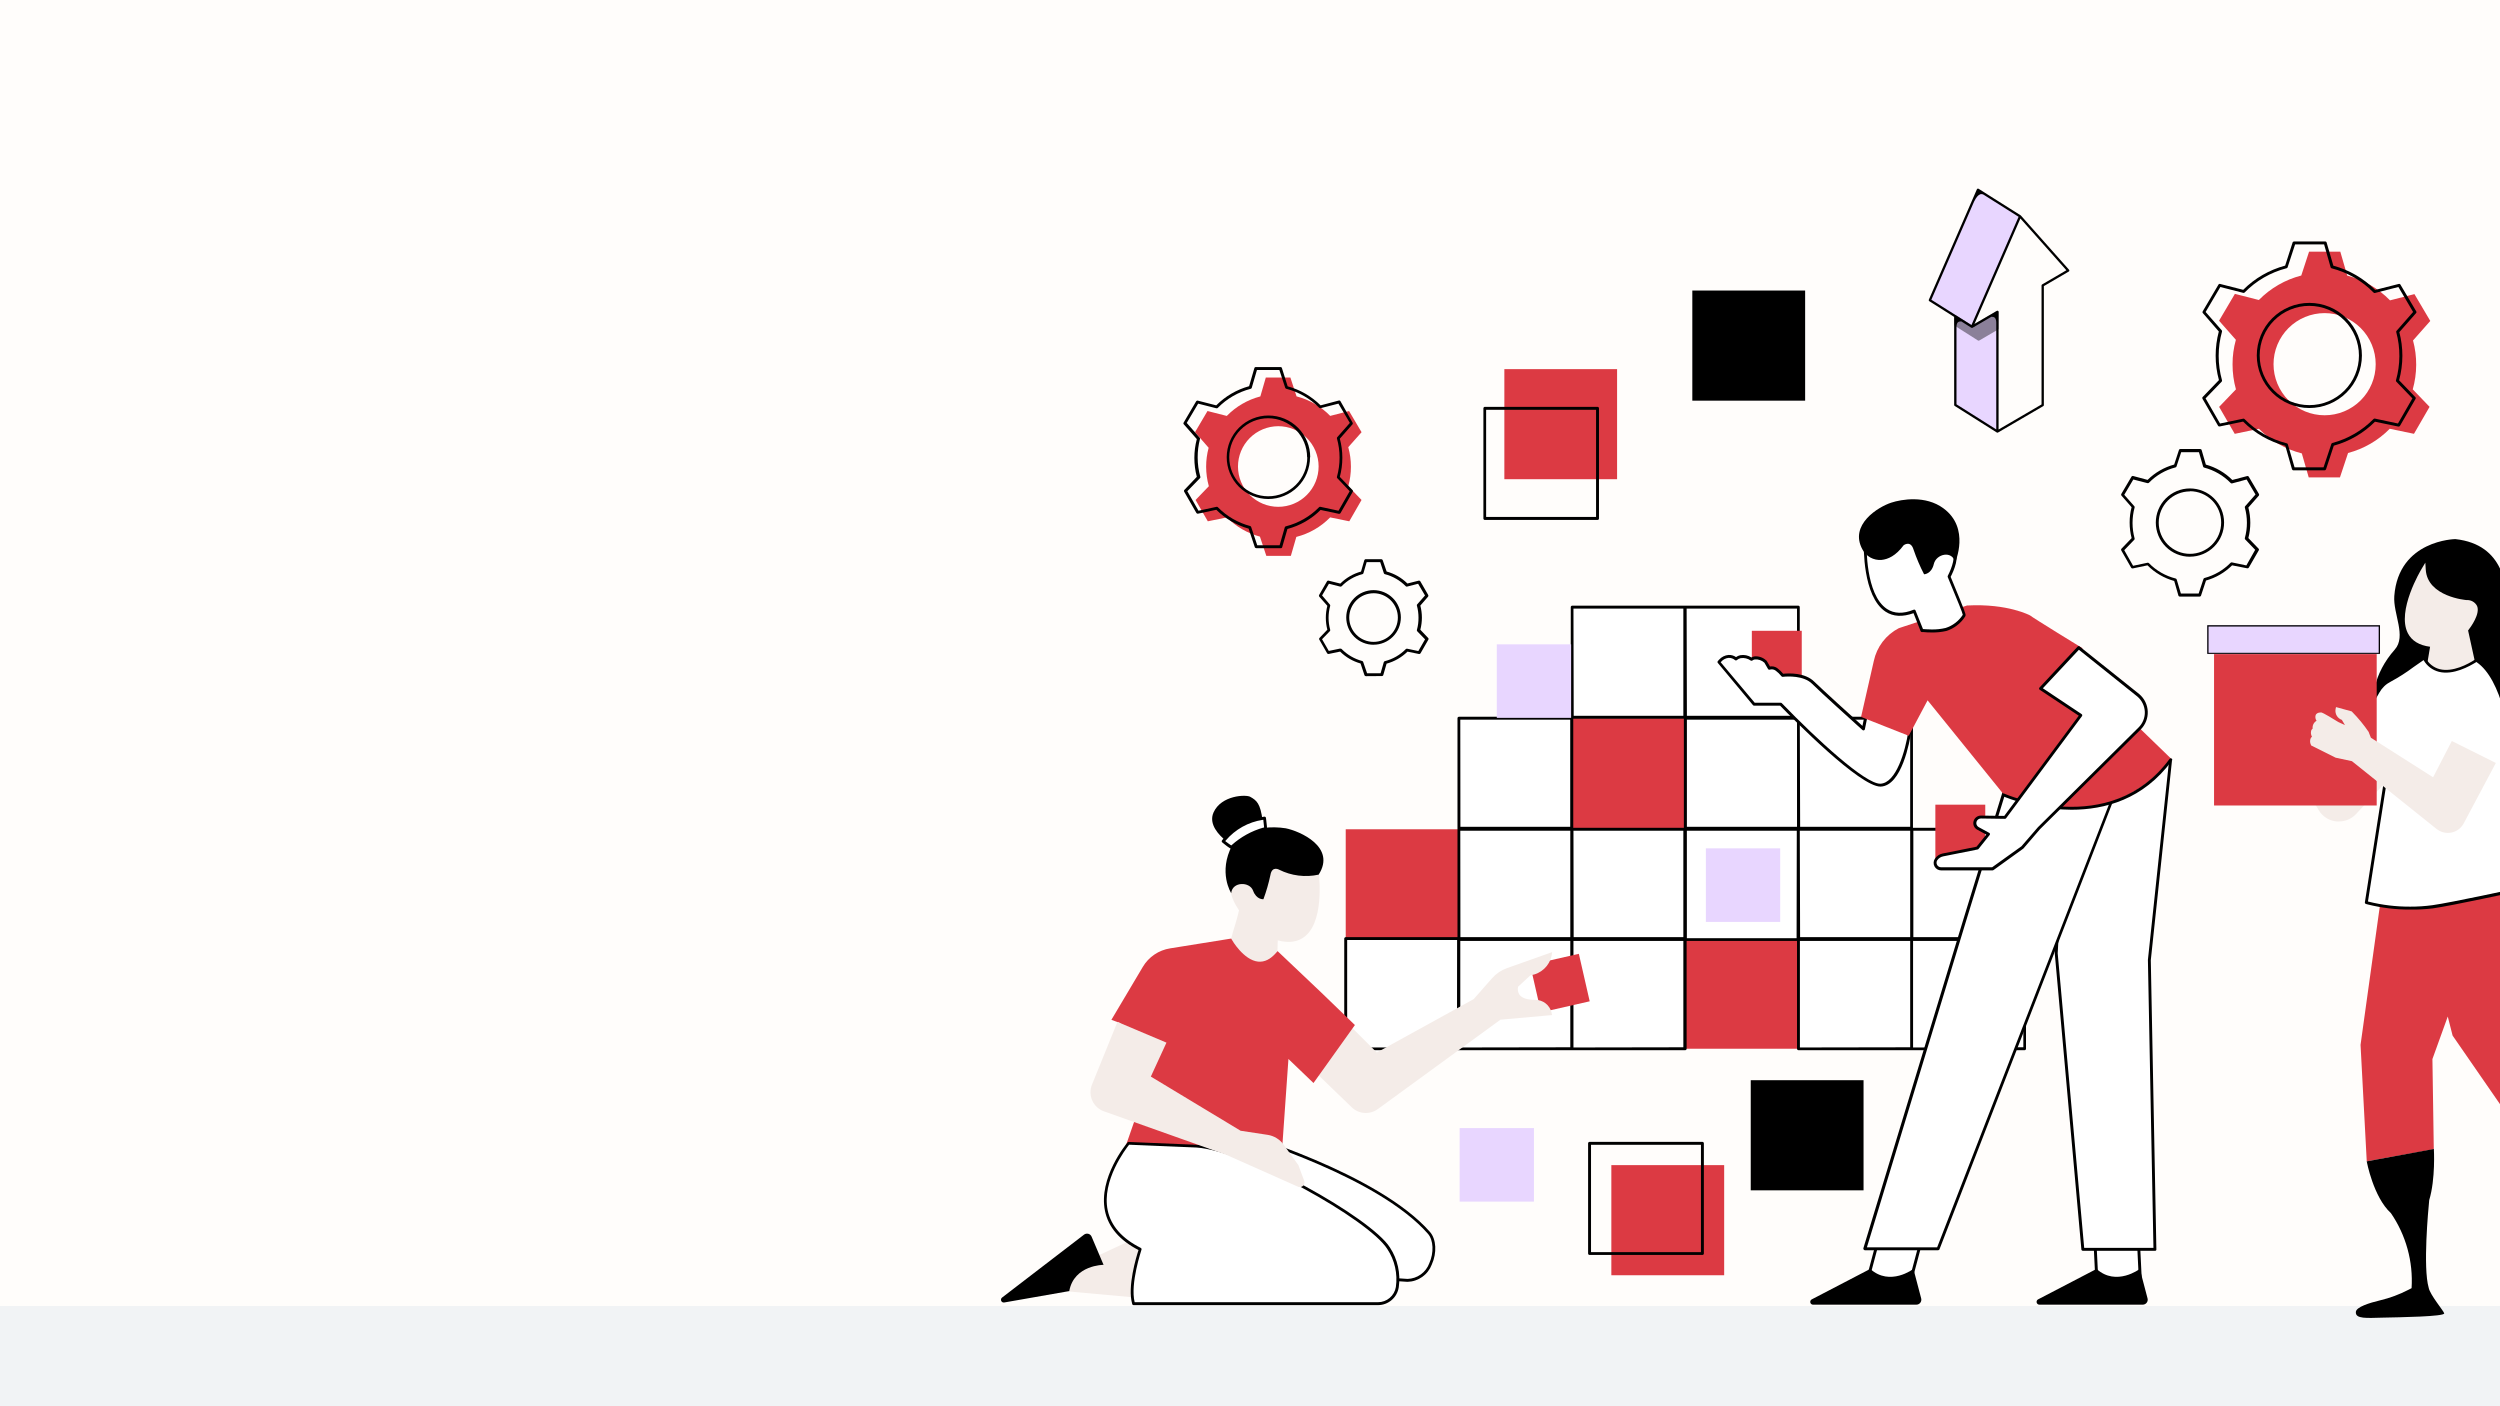 <svg xmlns="http://www.w3.org/2000/svg" xmlns:xlink="http://www.w3.org/1999/xlink" width="1920" zoomAndPan="magnify" viewBox="0 0 1440 810" height="1080" preserveAspectRatio="xMidYMid meet" version="1.0"><defs><filter x="0%" y="0%" width="100%" height="100%" id="501ea4fae6"><feColorMatrix values="0 0 0 0 1 0 0 0 0 1 0 0 0 0 1 0 0 0 1 0" color-interpolation-filters="sRGB"/></filter><clipPath id="6eb1b3d2e7"><path d="M 0 752.266 L 1440 752.266 L 1440 810 L 0 810 Z M 0 752.266 " clip-rule="nonzero"/></clipPath><clipPath id="0ef95a977d"><path d="M 1221 139.082 L 1392 139.082 L 1392 344 L 1221 344 Z M 1221 139.082 " clip-rule="nonzero"/></clipPath><clipPath id="7b61cefa71"><path d="M 862.156 371.121 L 904.965 371.121 L 904.965 413.496 L 862.156 413.496 Z M 862.156 371.121 " clip-rule="nonzero"/></clipPath><clipPath id="17b369dcb1"><path d="M 982.582 488.641 L 1025.391 488.641 L 1025.391 531.016 L 982.582 531.016 Z M 982.582 488.641 " clip-rule="nonzero"/></clipPath><clipPath id="7c3f9c0d36"><path d="M 840.75 649.75 L 883.559 649.75 L 883.559 692.129 L 840.75 692.129 Z M 840.75 649.75 " clip-rule="nonzero"/></clipPath><clipPath id="2b55da6067"><path d="M 1271.332 360.125 L 1370.91 360.125 L 1370.91 376.789 L 1271.332 376.789 Z M 1271.332 360.125 " clip-rule="nonzero"/></clipPath><clipPath id="92bee9dcef"><path d="M 1271.367 360.125 L 1370.875 360.125 L 1370.875 376.625 L 1271.367 376.625 Z M 1271.367 360.125 " clip-rule="nonzero"/></clipPath><clipPath id="c0e3ee9071"><path d="M 1135 124 L 1191.859 124 L 1191.859 249 L 1135 249 Z M 1135 124 " clip-rule="nonzero"/></clipPath><mask id="3e20227d8c"><g filter="url(#501ea4fae6)"><rect x="-144" width="1728" fill="#000000" y="-81" height="972" fill-opacity="0.4"/></g></mask><clipPath id="346de32c2a"><path d="M 0.359 0.801 L 26.52 0.801 L 26.52 18.559 L 0.359 18.559 Z M 0.359 0.801 " clip-rule="nonzero"/></clipPath><clipPath id="f3d3f8faf0"><rect x="0" width="27" y="0" height="19"/></clipPath><clipPath id="43f4d89508"><path d="M 1110.859 108.578 L 1191.859 108.578 L 1191.859 249.578 L 1110.859 249.578 Z M 1110.859 108.578 " clip-rule="nonzero"/></clipPath></defs><rect x="-144" width="1728" fill="#ffffff" y="-81" height="972" fill-opacity="1"/><rect x="-144" width="1728" fill="#fffdfb" y="-81" height="972" fill-opacity="1"/><g clip-path="url(#6eb1b3d2e7)"><path fill="#f1f3f5" d="M -35.727 752.266 L 1475.727 752.266 L 1475.727 822.512 L -35.727 822.512 Z M -35.727 752.266 " fill-opacity="1" fill-rule="nonzero"/></g><path fill="#ffffff" d="M 905.594 349.715 L 970.598 349.715 L 970.598 413.145 L 905.594 413.145 Z M 970.777 413.145 L 1035.781 413.145 L 1035.781 349.715 L 970.82 349.715 Z M 840.41 477.137 L 905.414 477.137 L 905.414 413.684 L 840.367 413.684 Z M 970.777 477.137 L 1035.781 477.137 L 1035.781 413.684 L 970.801 413.684 Z M 1035.961 477.137 L 1100.965 477.137 L 1100.965 413.684 L 1036.027 413.684 Z M 840.277 540.633 L 840.277 604.086 L 905.281 604.086 L 905.281 477.676 L 840.344 477.676 Z M 905.461 540.633 L 905.461 604.086 L 970.574 604.086 L 970.574 477.676 L 905.57 477.676 Z M 1035.824 540.633 L 1035.824 604.086 L 1100.828 604.086 L 1100.828 477.676 L 1036.004 477.676 Z M 1101.008 477.699 L 1101.008 604.109 L 1166.012 604.109 L 1166.012 477.676 Z M 775.137 604.086 L 840.117 604.086 L 840.117 540.633 L 775.137 540.633 Z M 775.137 604.086 " fill-opacity="1" fill-rule="nonzero"/><path fill="#dc3a43" d="M 840.117 477.676 L 840.117 541.105 L 775.137 541.105 L 775.137 477.676 Z M 970.801 540.613 L 970.801 604.062 L 1035.781 604.062 L 1035.781 540.633 Z M 905.617 413.66 L 905.617 477.137 L 970.574 477.137 L 970.574 413.684 Z M 905.617 413.66 " fill-opacity="1" fill-rule="nonzero"/><path fill="#dc3a43" d="M 931.441 212.605 L 931.441 276.035 L 866.508 276.035 L 866.508 212.605 Z M 776.598 280.035 L 784.242 287.992 L 777.184 300.266 L 766.168 298.02 C 763.5 300.75 760.508 303.07 757.199 304.98 C 753.891 306.887 750.383 308.312 746.684 309.258 L 743.535 320.18 L 729.398 320.18 L 725.711 309.078 C 722.105 308.121 718.691 306.707 715.469 304.828 C 712.246 302.953 709.328 300.684 706.719 298.02 L 695.703 300.266 L 688.648 287.992 L 696.289 280.059 C 695.262 276.383 694.746 272.637 694.738 268.82 C 694.734 265.121 695.211 261.488 696.176 257.918 L 688.332 248.93 L 695.523 236.746 L 706.629 239.578 C 709.277 236.859 712.246 234.547 715.527 232.641 C 718.809 230.73 722.285 229.297 725.957 228.34 L 729.105 217.461 L 743.266 217.461 L 746.816 228.316 C 750.5 229.266 753.988 230.695 757.277 232.602 C 760.57 234.512 763.539 236.828 766.191 239.555 L 777.07 236.77 L 784.262 248.949 L 776.598 257.582 C 777.621 261.258 778.129 265.004 778.129 268.82 C 778.129 272.637 777.621 276.383 776.598 280.059 Z M 759.516 268.598 C 759.512 267.836 759.473 267.078 759.395 266.324 C 759.316 265.566 759.199 264.816 759.051 264.074 C 758.898 263.328 758.711 262.594 758.484 261.867 C 758.262 261.141 758.004 260.43 757.711 259.727 C 757.414 259.027 757.09 258.344 756.727 257.676 C 756.367 257.008 755.973 256.355 755.551 255.727 C 755.125 255.098 754.668 254.488 754.184 253.906 C 753.699 253.32 753.188 252.758 752.648 252.223 C 752.109 251.688 751.547 251.184 750.957 250.703 C 750.367 250.223 749.758 249.773 749.125 249.352 C 748.492 248.934 747.84 248.547 747.168 248.191 C 746.496 247.836 745.809 247.512 745.105 247.227 C 744.402 246.938 743.688 246.684 742.961 246.465 C 742.23 246.246 741.496 246.066 740.75 245.922 C 740.004 245.773 739.254 245.664 738.496 245.594 C 737.742 245.523 736.984 245.488 736.223 245.488 C 735.465 245.492 734.707 245.531 733.949 245.609 C 733.195 245.684 732.445 245.801 731.699 245.949 C 730.953 246.102 730.219 246.285 729.492 246.508 C 728.766 246.73 728.055 246.988 727.352 247.281 C 726.652 247.574 725.965 247.902 725.297 248.262 C 724.629 248.621 723.98 249.012 723.348 249.438 C 722.719 249.859 722.109 250.312 721.523 250.797 C 720.938 251.281 720.375 251.793 719.84 252.328 C 719.305 252.867 718.797 253.434 718.316 254.02 C 717.836 254.609 717.383 255.219 716.965 255.852 C 716.543 256.484 716.156 257.137 715.797 257.805 C 715.441 258.477 715.117 259.164 714.828 259.867 C 714.539 260.57 714.285 261.285 714.066 262.012 C 713.848 262.738 713.664 263.473 713.516 264.219 C 713.371 264.965 713.262 265.715 713.188 266.473 C 713.113 267.227 713.078 267.984 713.078 268.746 C 713.082 269.504 713.121 270.262 713.195 271.02 C 713.27 271.773 713.383 272.523 713.531 273.27 C 713.68 274.016 713.867 274.75 714.09 275.477 C 714.309 276.203 714.566 276.918 714.859 277.621 C 715.148 278.32 715.473 279.008 715.832 279.676 C 716.191 280.348 716.582 280.996 717.004 281.629 C 717.43 282.258 717.879 282.867 718.363 283.453 C 718.848 284.043 719.355 284.602 719.895 285.141 C 720.43 285.676 720.992 286.184 721.582 286.668 C 722.168 287.148 722.777 287.602 723.41 288.023 C 724.043 288.445 724.691 288.832 725.363 289.191 C 726.035 289.547 726.719 289.871 727.422 290.164 C 728.125 290.453 728.836 290.707 729.566 290.93 C 730.293 291.148 731.027 291.332 731.773 291.48 C 732.52 291.629 733.27 291.742 734.023 291.816 C 734.781 291.891 735.539 291.926 736.297 291.926 C 737.059 291.926 737.82 291.887 738.578 291.812 C 739.34 291.738 740.094 291.625 740.84 291.473 C 741.586 291.324 742.328 291.137 743.055 290.918 C 743.785 290.695 744.5 290.438 745.207 290.145 C 745.91 289.852 746.598 289.523 747.27 289.164 C 747.941 288.801 748.594 288.41 749.227 287.984 C 749.859 287.559 750.473 287.105 751.059 286.617 C 751.648 286.133 752.211 285.621 752.75 285.082 C 753.289 284.539 753.797 283.973 754.281 283.383 C 754.762 282.793 755.215 282.18 755.637 281.543 C 756.059 280.91 756.449 280.254 756.805 279.582 C 757.164 278.906 757.484 278.219 757.777 277.512 C 758.066 276.809 758.32 276.09 758.539 275.359 C 758.758 274.629 758.941 273.887 759.086 273.141 C 759.23 272.391 759.34 271.637 759.414 270.879 C 759.484 270.121 759.52 269.359 759.516 268.598 Z M 759.516 268.598 " fill-opacity="1" fill-rule="nonzero"/><path fill="#f4ece8" d="M 720.902 554.234 C 713.688 551.984 709.191 540.434 709.191 540.434 C 710.156 536.34 712.047 531.441 713.688 524.383 C 712.137 522.137 706.941 513.773 709.414 509.367 C 709.738 508.898 710.121 508.484 710.559 508.121 C 711 507.758 711.48 507.465 712.004 507.238 C 712.527 507.012 713.07 506.863 713.633 506.789 C 714.199 506.715 714.766 506.723 715.328 506.805 L 718.453 489.23 L 759.203 498.488 L 759.203 499.367 C 759.402 500.582 763.699 529.125 751.918 539.129 C 747.895 542.566 742.547 543.422 735.984 541.645 L 735.781 548.387 C 735.781 548.387 728.117 556.434 720.902 554.234 Z M 720.902 554.234 " fill-opacity="1" fill-rule="nonzero"/><path fill="#000000" d="M 709.754 486.848 C 709.551 486.738 709.355 486.621 709.168 486.488 C 708.184 485.859 707.242 485.18 706.336 484.441 C 702.156 481.137 695.953 474.777 699.008 467.945 C 703.504 458.008 717.664 457.582 720.113 458.953 C 723.867 461.066 725.98 462.75 727.262 472.73 C 727.398 473.809 727.508 474.98 727.645 476.281 C 727.645 476.484 727.645 476.688 727.645 476.91 C 731.969 476.355 736.285 476.418 740.59 477.094 C 748.637 478.711 769.812 487.836 759.539 503.793 C 755.699 504.629 751.832 504.805 747.934 504.32 C 744.035 503.836 740.332 502.715 736.816 500.961 C 736.816 500.961 732.68 498.512 731.758 504.02 C 730.754 508.762 729.41 513.406 727.734 517.953 C 727.734 517.953 723.734 518.383 721.777 513.031 C 719.824 507.684 709.82 507.707 709.168 514.449 C 709.168 514.449 701.48 502.469 709.754 486.848 Z M 709.754 486.848 " fill-opacity="1" fill-rule="nonzero"/><path fill="#ffffff" d="M 729.016 477.316 L 727.938 477.586 C 724.602 478.52 721.414 479.82 718.379 481.488 C 715.344 483.152 712.535 485.141 709.953 487.453 L 709.234 488.082 L 708.492 487.477 C 707.477 486.824 706.492 486.121 705.551 485.363 L 704.539 484.555 L 705.348 483.566 C 706.73 481.949 708.246 480.469 709.895 479.129 C 711.543 477.785 713.297 476.598 715.16 475.57 C 717.02 474.543 718.957 473.688 720.973 473.004 C 722.988 472.324 725.047 471.828 727.148 471.516 L 728.453 471.293 L 728.633 472.617 C 728.77 473.652 728.879 474.867 729.016 476.215 Z M 729.016 477.316 " fill-opacity="1" fill-rule="nonzero"/><path fill="#000000" d="M 709.281 488.938 C 709.117 488.938 708.969 488.895 708.832 488.801 L 708.023 488.285 C 707.348 487.859 706.293 487.117 705.012 486.039 L 704.02 485.227 C 703.832 485.09 703.727 484.902 703.707 484.668 C 703.68 484.438 703.742 484.238 703.887 484.059 L 704.695 483.047 C 706.098 481.391 707.637 479.867 709.312 478.484 C 710.992 477.105 712.777 475.883 714.672 474.82 C 716.57 473.758 718.543 472.875 720.598 472.168 C 722.652 471.465 724.754 470.945 726.902 470.617 L 728.207 470.395 C 728.445 470.363 728.66 470.418 728.859 470.551 C 729.043 470.695 729.152 470.883 729.195 471.113 L 729.352 472.438 C 729.488 473.473 729.621 474.688 729.758 476.082 L 729.758 477.184 C 729.777 477.387 729.73 477.574 729.609 477.742 C 729.488 477.906 729.328 478.016 729.129 478.059 L 728.051 478.328 C 721.449 480.211 715.59 483.441 710.473 488.016 L 709.754 488.668 C 709.625 488.809 709.469 488.898 709.281 488.938 Z M 705.73 484.441 L 706.066 484.734 C 707.281 485.68 708.312 486.375 708.945 486.801 L 709.215 486.961 L 709.461 486.758 C 712.082 484.406 714.938 482.379 718.023 480.68 C 721.109 478.977 724.344 477.648 727.734 476.688 L 728.094 476.688 L 728.094 476.238 C 727.961 474.867 727.848 473.699 727.711 472.688 L 727.711 472.238 L 727.262 472.238 C 725.219 472.555 723.215 473.047 721.258 473.719 C 719.301 474.395 717.418 475.234 715.613 476.242 C 713.805 477.254 712.102 478.414 710.5 479.727 C 708.902 481.039 707.43 482.484 706.09 484.059 Z M 705.73 484.441 " fill-opacity="1" fill-rule="nonzero"/><path fill="#ffffff" d="M 1232.879 739.98 L 1207.91 739.98 L 1206.629 713.551 L 1231.668 713.551 Z M 1232.879 739.98 " fill-opacity="1" fill-rule="nonzero"/><path fill="#ffffff" d="M 1106.875 713.551 L 1099.863 739.98 L 1074.957 739.98 L 1081.992 713.551 Z M 1106.875 713.551 " fill-opacity="1" fill-rule="nonzero"/><path fill="#000000" d="M 1232.879 740.836 L 1207.91 740.836 C 1207.68 740.836 1207.484 740.758 1207.32 740.602 C 1207.156 740.445 1207.066 740.254 1207.055 740.027 L 1205.773 713.594 C 1205.77 713.355 1205.844 713.145 1206 712.965 C 1206.172 712.793 1206.383 712.711 1206.629 712.719 L 1231.668 712.719 C 1231.891 712.711 1232.09 712.785 1232.254 712.938 C 1232.418 713.09 1232.508 713.277 1232.52 713.504 L 1233.801 739.938 C 1233.824 740.184 1233.75 740.391 1233.578 740.566 C 1233.391 740.777 1233.16 740.867 1232.879 740.836 Z M 1208.719 739.219 L 1232.07 739.219 L 1230.879 714.492 L 1207.504 714.492 Z M 1099.863 740.902 L 1074.957 740.902 C 1074.688 740.895 1074.469 740.781 1074.305 740.566 C 1074.121 740.355 1074.07 740.117 1074.148 739.848 L 1081.184 713.414 C 1081.227 713.227 1081.324 713.074 1081.477 712.953 C 1081.629 712.836 1081.801 712.781 1081.992 712.785 L 1106.875 712.785 C 1107.152 712.777 1107.375 712.883 1107.551 713.098 C 1107.715 713.324 1107.77 713.57 1107.707 713.84 L 1100.672 740.273 C 1100.609 740.445 1100.504 740.582 1100.355 740.684 C 1100.207 740.785 1100.043 740.836 1099.863 740.836 Z M 1076.059 739.219 L 1099.211 739.219 L 1105.797 714.492 L 1082.645 714.492 Z M 1076.059 739.219 " fill-opacity="1" fill-rule="nonzero"/><path fill="#000000" d="M 1236.992 747.895 C 1237.047 748.105 1237.078 748.32 1237.086 748.539 C 1237.09 748.758 1237.07 748.973 1237.027 749.188 C 1236.984 749.402 1236.914 749.609 1236.824 749.809 C 1236.734 750.008 1236.621 750.191 1236.488 750.367 C 1236.355 750.539 1236.203 750.695 1236.035 750.836 C 1235.867 750.973 1235.684 751.094 1235.488 751.188 C 1235.293 751.285 1235.09 751.359 1234.875 751.41 C 1234.664 751.461 1234.449 751.488 1234.23 751.488 L 1174.645 751.488 C 1174.277 751.48 1173.953 751.363 1173.668 751.133 C 1173.383 750.902 1173.199 750.613 1173.113 750.258 C 1173.023 749.902 1173.055 749.559 1173.203 749.223 C 1173.348 748.887 1173.582 748.633 1173.902 748.457 L 1207.617 730.902 C 1218.988 741.172 1232.52 730.902 1232.52 730.902 Z M 1102.133 730.902 C 1102.133 730.902 1088.645 741.172 1077.25 730.902 L 1043.535 748.457 C 1043.215 748.633 1042.984 748.887 1042.836 749.219 C 1042.688 749.551 1042.656 749.891 1042.742 750.246 C 1042.824 750.602 1043.008 750.891 1043.289 751.121 C 1043.57 751.355 1043.891 751.477 1044.254 751.488 L 1103.84 751.488 C 1104.059 751.488 1104.273 751.461 1104.488 751.41 C 1104.699 751.359 1104.906 751.285 1105.102 751.188 C 1105.297 751.094 1105.477 750.973 1105.648 750.836 C 1105.816 750.695 1105.969 750.539 1106.102 750.367 C 1106.234 750.191 1106.344 750.008 1106.438 749.809 C 1106.527 749.609 1106.594 749.402 1106.637 749.188 C 1106.684 748.973 1106.699 748.758 1106.695 748.539 C 1106.691 748.32 1106.66 748.105 1106.605 747.895 Z M 1102.133 730.902 " fill-opacity="1" fill-rule="nonzero"/><path fill="#ffffff" d="M 970.801 477.676 L 1035.805 477.676 L 1035.805 541.105 L 970.801 541.105 Z M 970.801 477.676 " fill-opacity="1" fill-rule="nonzero"/><path fill="#dc3a43" d="M 928.137 671.113 L 993.121 671.113 L 993.121 734.543 L 928.137 734.543 Z M 928.137 671.113 " fill-opacity="1" fill-rule="nonzero"/><path fill="#000000" d="M 1073.406 622.18 L 1073.406 685.633 L 1008.426 685.633 L 1008.426 622.18 Z M 981.43 722 L 981.43 658.57 C 981.43 658.336 981.348 658.133 981.18 657.965 C 981.016 657.801 980.812 657.715 980.578 657.715 L 915.574 657.715 C 915.344 657.723 915.145 657.809 914.984 657.973 C 914.824 658.141 914.742 658.34 914.742 658.57 L 914.742 722 C 914.742 722.23 914.824 722.43 914.984 722.598 C 915.145 722.762 915.344 722.848 915.574 722.855 L 980.578 722.855 C 980.812 722.855 981.016 722.77 981.18 722.605 C 981.348 722.438 981.43 722.234 981.43 722 Z M 916.43 659.402 L 979.746 659.402 L 979.746 721.234 L 916.43 721.234 Z M 916.43 659.402 " fill-opacity="1" fill-rule="nonzero"/><path fill="#000000" d="M 1166.238 476.82 L 1101.863 476.82 L 1101.863 413.684 C 1101.855 413.457 1101.773 413.262 1101.613 413.102 C 1101.453 412.941 1101.258 412.859 1101.031 412.852 L 1036.656 412.852 L 1036.656 349.715 C 1036.656 349.484 1036.578 349.285 1036.414 349.117 C 1036.254 348.953 1036.059 348.867 1035.824 348.859 L 905.594 348.859 C 905.359 348.859 905.16 348.945 904.996 349.113 C 904.836 349.281 904.758 349.48 904.762 349.715 L 904.762 412.852 L 840.367 412.852 C 840.133 412.852 839.938 412.934 839.77 413.094 C 839.605 413.258 839.52 413.453 839.512 413.684 L 839.512 477.137 C 839.5 477.211 839.5 477.285 839.512 477.363 C 839.5 477.465 839.5 477.57 839.512 477.676 L 839.512 539.801 L 775.117 539.801 C 774.887 539.809 774.695 539.891 774.535 540.051 C 774.375 540.215 774.289 540.406 774.285 540.633 L 774.285 604.086 C 774.289 604.312 774.375 604.508 774.535 604.668 C 774.695 604.828 774.887 604.914 775.117 604.918 L 970.664 604.918 C 970.891 604.914 971.086 604.828 971.246 604.668 C 971.406 604.508 971.492 604.312 971.496 604.086 L 971.496 541.961 L 1035.082 541.961 L 1035.082 604.086 C 1035.09 604.316 1035.176 604.516 1035.34 604.676 C 1035.508 604.836 1035.707 604.918 1035.938 604.918 L 1166.148 604.918 C 1166.375 604.918 1166.57 604.836 1166.734 604.676 C 1166.898 604.512 1166.977 604.316 1166.977 604.086 L 1166.977 477.676 C 1166.984 477.457 1166.918 477.27 1166.773 477.105 C 1166.633 476.938 1166.453 476.844 1166.238 476.82 Z M 1165.449 478.484 L 1165.449 539.781 L 1102.086 539.781 L 1102.086 478.484 Z M 1035.082 414.516 L 1035.082 476.238 L 971.652 476.238 L 971.652 414.539 Z M 969.902 476.82 L 906.199 476.82 L 906.199 414 L 969.902 414 Z M 841.129 478.508 L 904.492 478.508 L 904.492 539.801 L 841.199 539.801 Z M 906.312 478.508 L 969.609 478.508 L 969.609 539.801 L 906.426 539.801 Z M 1036.68 478.508 L 1100.266 478.508 L 1100.266 539.801 L 1036.859 539.801 Z M 1036.68 414.539 L 1100.266 414.539 L 1100.266 476.238 L 1036.883 476.238 Z M 971.496 350.547 L 1035.082 350.547 L 1035.082 412.312 L 971.652 412.312 Z M 906.312 350.547 L 969.609 350.547 L 969.609 412.312 L 906.449 412.312 Z M 841.129 414.539 L 904.449 414.539 L 904.449 476.238 L 841.199 476.238 Z M 839.219 603.344 L 775.969 603.344 L 775.969 541.422 L 839.289 541.422 Z M 841.129 603.344 L 841.129 541.961 L 904.492 541.961 L 904.492 603.23 Z M 906.312 603.344 L 906.312 541.961 L 969.609 541.961 L 969.609 603.23 Z M 1034.836 540.41 L 971.633 540.41 L 971.633 478.484 L 1034.949 478.484 Z M 1036.746 603.344 L 1036.746 541.961 L 1100.266 541.961 L 1100.266 603.23 Z M 1101.93 603.344 L 1101.93 541.961 L 1165.449 541.961 L 1165.449 603.23 Z M 1101.93 603.344 " fill-opacity="1" fill-rule="nonzero"/><path fill="#dc3a43" d="M 1287.902 224.27 L 1278.215 234.363 L 1287.207 249.895 L 1301.121 246.973 C 1304.512 250.426 1308.309 253.359 1312.508 255.766 C 1316.707 258.176 1321.152 259.973 1325.844 261.156 L 1329.824 275 L 1347.805 275 L 1352.48 260.93 C 1357.035 259.723 1361.348 257.934 1365.422 255.566 C 1369.496 253.199 1373.184 250.332 1376.484 246.973 L 1390.445 249.871 L 1399.434 234.34 L 1389.746 224.27 C 1391.039 219.668 1391.695 214.98 1391.723 210.199 C 1391.75 205.422 1391.145 200.723 1389.902 196.109 L 1399.84 184.871 L 1390.715 169.406 L 1376.645 173 C 1373.266 169.543 1369.484 166.605 1365.305 164.188 C 1361.121 161.766 1356.688 159.957 1352.008 158.75 L 1348.008 144.949 L 1330.027 144.949 L 1325.531 158.707 C 1320.895 159.902 1316.504 161.695 1312.355 164.09 C 1308.207 166.48 1304.453 169.387 1301.098 172.801 L 1287.297 169.27 L 1278.172 184.734 L 1287.859 195.727 C 1286.574 200.344 1285.938 205.047 1285.949 209.84 C 1285.934 214.742 1286.586 219.551 1287.902 224.27 Z M 1309.551 209.773 C 1309.551 208.809 1309.598 207.848 1309.691 206.891 C 1309.785 205.93 1309.926 204.98 1310.113 204.035 C 1310.301 203.09 1310.535 202.156 1310.816 201.234 C 1311.098 200.312 1311.422 199.406 1311.789 198.516 C 1312.156 197.625 1312.57 196.754 1313.023 195.902 C 1313.477 195.055 1313.973 194.23 1314.508 193.426 C 1315.043 192.625 1315.617 191.852 1316.227 191.109 C 1316.84 190.363 1317.484 189.652 1318.168 188.969 C 1318.848 188.289 1319.562 187.641 1320.305 187.031 C 1321.051 186.418 1321.824 185.844 1322.625 185.309 C 1323.426 184.773 1324.254 184.281 1325.102 183.824 C 1325.953 183.371 1326.82 182.961 1327.711 182.59 C 1328.602 182.223 1329.508 181.898 1330.43 181.617 C 1331.352 181.34 1332.285 181.105 1333.23 180.918 C 1334.176 180.73 1335.129 180.586 1336.086 180.492 C 1337.047 180.398 1338.008 180.352 1338.973 180.352 C 1339.934 180.352 1340.895 180.398 1341.855 180.492 C 1342.812 180.586 1343.766 180.73 1344.711 180.918 C 1345.656 181.105 1346.59 181.34 1347.512 181.617 C 1348.434 181.898 1349.34 182.223 1350.23 182.59 C 1351.121 182.961 1351.992 183.371 1352.84 183.824 C 1353.691 184.281 1354.516 184.773 1355.316 185.309 C 1356.117 185.844 1356.891 186.418 1357.637 187.031 C 1358.383 187.641 1359.094 188.289 1359.777 188.969 C 1360.457 189.652 1361.105 190.363 1361.715 191.109 C 1362.328 191.852 1362.898 192.625 1363.434 193.426 C 1363.969 194.23 1364.465 195.055 1364.918 195.902 C 1365.375 196.754 1365.785 197.625 1366.152 198.516 C 1366.523 199.406 1366.848 200.312 1367.129 201.234 C 1367.406 202.156 1367.641 203.09 1367.828 204.035 C 1368.016 204.98 1368.156 205.93 1368.254 206.891 C 1368.348 207.848 1368.395 208.809 1368.395 209.773 C 1368.395 210.738 1368.348 211.699 1368.254 212.656 C 1368.156 213.617 1368.016 214.57 1367.828 215.516 C 1367.641 216.457 1367.406 217.391 1367.129 218.316 C 1366.848 219.238 1366.523 220.145 1366.152 221.035 C 1365.785 221.922 1365.375 222.793 1364.918 223.645 C 1364.465 224.492 1363.969 225.32 1363.434 226.121 C 1362.898 226.922 1362.328 227.695 1361.715 228.438 C 1361.105 229.184 1360.457 229.898 1359.777 230.578 C 1359.094 231.262 1358.383 231.906 1357.637 232.52 C 1356.891 233.129 1356.117 233.703 1355.316 234.238 C 1354.516 234.773 1353.691 235.27 1352.84 235.723 C 1351.992 236.176 1351.121 236.586 1350.23 236.957 C 1349.34 237.324 1348.434 237.648 1347.512 237.93 C 1346.59 238.207 1345.656 238.441 1344.711 238.629 C 1343.766 238.82 1342.812 238.961 1341.855 239.055 C 1340.895 239.148 1339.934 239.195 1338.973 239.195 C 1338.008 239.195 1337.047 239.148 1336.086 239.055 C 1335.129 238.961 1334.176 238.82 1333.23 238.629 C 1332.285 238.441 1331.352 238.207 1330.43 237.93 C 1329.508 237.648 1328.602 237.324 1327.711 236.957 C 1326.82 236.586 1325.953 236.176 1325.102 235.723 C 1324.254 235.27 1323.426 234.773 1322.625 234.238 C 1321.824 233.703 1321.051 233.129 1320.305 232.52 C 1319.562 231.906 1318.848 231.262 1318.168 230.578 C 1317.484 229.898 1316.84 229.184 1316.227 228.438 C 1315.617 227.695 1315.043 226.922 1314.508 226.121 C 1313.973 225.32 1313.477 224.492 1313.023 223.645 C 1312.57 222.793 1312.156 221.922 1311.789 221.035 C 1311.422 220.145 1311.098 219.238 1310.816 218.316 C 1310.535 217.391 1310.301 216.457 1310.113 215.516 C 1309.926 214.57 1309.785 213.617 1309.691 212.656 C 1309.598 211.699 1309.551 210.738 1309.551 209.773 Z M 1309.551 209.773 " fill-opacity="1" fill-rule="nonzero"/><path fill="#000000" d="M 1039.758 167.336 L 1039.758 230.766 L 974.777 230.766 L 974.777 167.336 Z M 921.012 298.672 L 921.012 235.172 C 921.008 234.941 920.922 234.746 920.754 234.582 C 920.59 234.422 920.391 234.34 920.16 234.34 L 855.27 234.34 C 855.043 234.348 854.848 234.43 854.688 234.59 C 854.527 234.75 854.441 234.945 854.438 235.172 L 854.438 298.672 C 854.441 298.898 854.527 299.09 854.688 299.25 C 854.848 299.414 855.043 299.496 855.27 299.5 L 920.27 299.5 C 920.48 299.473 920.656 299.383 920.797 299.223 C 920.938 299.066 921.008 298.883 921.012 298.672 Z M 856.012 236.027 L 919.328 236.027 L 919.328 297.77 L 856.012 297.77 Z M 723.598 315.773 L 737.758 315.773 C 737.945 315.777 738.109 315.719 738.258 315.605 C 738.402 315.492 738.5 315.348 738.547 315.168 L 741.559 304.695 C 745.168 303.738 748.594 302.328 751.832 300.469 C 755.074 298.609 758.016 296.359 760.664 293.727 L 771.227 295.973 C 771.406 296.008 771.574 295.988 771.742 295.914 C 771.906 295.84 772.035 295.723 772.125 295.566 L 779.184 283.297 C 779.277 283.133 779.309 282.953 779.285 282.77 C 779.258 282.582 779.18 282.418 779.051 282.285 L 771.742 274.688 C 772.707 271.082 773.188 267.414 773.188 263.684 C 773.188 259.953 772.707 256.285 771.742 252.684 L 779.07 244.367 C 779.172 244.215 779.223 244.051 779.223 243.871 C 779.223 243.691 779.172 243.527 779.07 243.375 L 772.105 231.082 C 772.004 230.922 771.871 230.805 771.695 230.734 C 771.52 230.664 771.344 230.652 771.16 230.699 L 760.664 233.488 C 758.031 230.863 755.109 228.625 751.895 226.766 C 748.676 224.906 745.277 223.492 741.691 222.52 L 738.387 212 C 738.332 211.824 738.23 211.68 738.082 211.57 C 737.93 211.465 737.766 211.41 737.578 211.414 L 723.328 211.414 C 723.141 211.414 722.973 211.469 722.82 211.582 C 722.672 211.695 722.57 211.84 722.52 212.023 L 719.484 222.449 C 715.902 223.434 712.508 224.859 709.301 226.73 C 706.09 228.602 703.18 230.852 700.559 233.488 L 689.93 230.766 C 689.746 230.723 689.566 230.738 689.395 230.809 C 689.223 230.879 689.086 230.992 688.984 231.148 L 681.812 243.355 C 681.703 243.5 681.645 243.664 681.645 243.848 C 681.645 244.031 681.703 244.199 681.812 244.344 L 689.367 252.906 C 688.422 256.473 687.949 260.098 687.949 263.785 C 687.949 267.473 688.422 271.102 689.367 274.664 L 682.195 282.195 C 682.066 282.332 681.992 282.496 681.973 282.68 C 681.953 282.867 681.988 283.043 682.082 283.207 L 689.117 295.477 C 689.211 295.633 689.34 295.75 689.504 295.824 C 689.668 295.898 689.84 295.918 690.02 295.883 L 700.605 293.637 C 703.188 296.215 706.055 298.426 709.211 300.262 C 712.363 302.102 715.699 303.512 719.215 304.492 L 722.746 315.145 C 722.801 315.32 722.906 315.461 723.055 315.566 C 723.203 315.676 723.371 315.73 723.555 315.73 Z M 700.738 291.926 L 690.332 294.176 L 683.902 282.938 L 691.188 275.43 C 691.418 275.199 691.484 274.93 691.391 274.621 C 690.367 270.988 689.859 267.289 689.859 263.516 C 689.84 259.898 690.281 256.34 691.188 252.84 C 691.258 252.555 691.199 252.301 691.008 252.074 L 683.566 243.602 L 690.129 232.496 L 700.629 235.172 C 700.941 235.254 701.211 235.18 701.438 234.949 C 704.039 232.289 706.949 230.023 710.172 228.156 C 713.391 226.293 716.805 224.891 720.406 223.957 C 720.723 223.879 720.926 223.688 721.012 223.371 L 724.004 213.102 L 736.906 213.102 L 740.277 223.371 C 740.375 223.656 740.57 223.844 740.859 223.934 C 744.465 224.859 747.879 226.25 751.105 228.109 C 754.328 229.969 757.246 232.227 759.855 234.879 C 760.074 235.125 760.348 235.199 760.664 235.105 L 770.934 232.496 L 777.5 243.602 L 770.262 251.828 C 770.07 252.051 770.008 252.305 770.082 252.594 C 771.086 256.195 771.586 259.867 771.586 263.605 C 771.586 267.348 771.086 271.016 770.082 274.621 C 769.992 274.93 770.059 275.199 770.281 275.43 L 777.406 282.938 L 770.98 294.176 L 760.551 291.926 C 760.25 291.852 759.996 291.926 759.785 292.152 C 757.16 294.832 754.223 297.105 750.969 298.977 C 747.719 300.848 744.273 302.242 740.637 303.164 C 740.32 303.242 740.117 303.438 740.027 303.75 L 737.062 314.066 L 724.16 314.066 L 720.676 303.547 C 720.578 303.262 720.383 303.074 720.094 302.984 C 716.559 302.051 713.215 300.664 710.055 298.824 C 706.898 296.984 704.039 294.762 701.48 292.152 C 701.312 291.988 701.109 291.906 700.875 291.906 Z M 754.684 263.383 C 754.684 262.594 754.645 261.809 754.57 261.027 C 754.492 260.242 754.375 259.465 754.223 258.695 C 754.07 257.922 753.879 257.16 753.652 256.406 C 753.422 255.652 753.156 254.914 752.855 254.188 C 752.555 253.461 752.219 252.75 751.852 252.055 C 751.48 251.359 751.074 250.688 750.637 250.031 C 750.203 249.375 749.734 248.746 749.234 248.137 C 748.738 247.527 748.207 246.945 747.652 246.387 C 747.098 245.832 746.516 245.305 745.906 244.805 C 745.301 244.305 744.668 243.836 744.016 243.398 C 743.359 242.961 742.688 242.555 741.992 242.184 C 741.301 241.812 740.59 241.477 739.863 241.172 C 739.137 240.871 738.398 240.605 737.645 240.375 C 736.891 240.145 736.129 239.953 735.359 239.801 C 734.586 239.645 733.809 239.527 733.027 239.449 C 732.242 239.371 731.457 239.332 730.672 239.332 C 729.883 239.332 729.098 239.367 728.316 239.441 C 727.531 239.52 726.754 239.633 725.984 239.785 C 725.211 239.938 724.449 240.129 723.695 240.355 C 722.941 240.582 722.199 240.844 721.473 241.145 C 720.746 241.445 720.035 241.777 719.34 242.148 C 718.645 242.516 717.969 242.922 717.316 243.355 C 716.66 243.793 716.027 244.258 715.418 244.758 C 714.809 245.254 714.227 245.781 713.668 246.336 C 713.109 246.891 712.582 247.473 712.078 248.078 C 711.578 248.688 711.109 249.316 710.672 249.969 C 710.23 250.621 709.824 251.297 709.453 251.988 C 709.082 252.684 708.742 253.391 708.438 254.117 C 708.137 254.844 707.871 255.582 707.641 256.336 C 707.41 257.086 707.215 257.848 707.059 258.621 C 706.902 259.391 706.785 260.168 706.707 260.953 C 706.629 261.734 706.586 262.52 706.582 263.309 C 706.582 264.094 706.617 264.879 706.691 265.66 C 706.766 266.445 706.879 267.223 707.031 267.996 C 707.18 268.77 707.371 269.531 707.594 270.285 C 707.82 271.039 708.082 271.781 708.383 272.508 C 708.68 273.234 709.016 273.945 709.383 274.641 C 709.75 275.336 710.152 276.012 710.586 276.668 C 711.023 277.324 711.488 277.957 711.984 278.566 C 712.48 279.18 713.008 279.762 713.562 280.32 C 714.117 280.879 714.695 281.41 715.301 281.91 C 715.91 282.414 716.539 282.883 717.191 283.324 C 717.844 283.766 718.516 284.172 719.207 284.543 C 719.898 284.918 720.609 285.258 721.336 285.562 C 722.062 285.867 722.801 286.133 723.551 286.367 C 724.305 286.598 725.066 286.793 725.836 286.949 C 726.605 287.105 727.383 287.223 728.168 287.305 C 728.949 287.387 729.734 287.43 730.52 287.43 C 731.309 287.43 732.094 287.391 732.875 287.312 C 733.66 287.234 734.438 287.121 735.211 286.965 C 735.98 286.812 736.742 286.621 737.496 286.391 C 738.25 286.164 738.988 285.898 739.715 285.598 C 740.441 285.297 741.152 284.961 741.848 284.59 C 742.543 284.219 743.215 283.812 743.871 283.375 C 744.523 282.938 745.156 282.473 745.766 281.973 C 746.375 281.473 746.957 280.945 747.512 280.391 C 748.07 279.832 748.598 279.25 749.098 278.641 C 749.598 278.035 750.066 277.402 750.504 276.75 C 750.941 276.094 751.348 275.422 751.719 274.727 C 752.09 274.035 752.426 273.324 752.727 272.598 C 753.031 271.871 753.297 271.129 753.527 270.379 C 753.754 269.625 753.945 268.863 754.102 268.09 C 754.258 267.32 754.375 266.543 754.453 265.758 C 754.531 264.977 754.57 264.191 754.57 263.402 Z M 753 263.383 C 753 264.117 752.961 264.852 752.891 265.586 C 752.816 266.316 752.711 267.043 752.566 267.766 C 752.422 268.488 752.242 269.203 752.031 269.906 C 751.816 270.609 751.57 271.301 751.289 271.984 C 751.004 272.664 750.691 273.328 750.344 273.977 C 749.996 274.625 749.621 275.258 749.211 275.867 C 748.801 276.48 748.363 277.07 747.895 277.641 C 747.43 278.211 746.934 278.754 746.414 279.273 C 745.895 279.797 745.348 280.289 744.781 280.758 C 744.211 281.223 743.621 281.66 743.008 282.07 C 742.398 282.48 741.766 282.855 741.117 283.203 C 740.469 283.551 739.805 283.867 739.121 284.148 C 738.441 284.43 737.75 284.676 737.047 284.891 C 736.34 285.105 735.629 285.281 734.906 285.426 C 734.184 285.57 733.457 285.68 732.723 285.75 C 731.992 285.82 731.258 285.859 730.52 285.859 C 729.785 285.859 729.051 285.82 728.316 285.75 C 727.586 285.68 726.859 285.57 726.137 285.426 C 725.414 285.281 724.699 285.105 723.996 284.891 C 723.293 284.676 722.602 284.43 721.918 284.148 C 721.238 283.867 720.574 283.551 719.926 283.203 C 719.277 282.855 718.645 282.48 718.035 282.07 C 717.422 281.66 716.832 281.223 716.262 280.758 C 715.691 280.289 715.148 279.797 714.629 279.273 C 714.105 278.754 713.613 278.211 713.145 277.641 C 712.68 277.07 712.242 276.48 711.832 275.867 C 711.422 275.258 711.047 274.625 710.699 273.977 C 710.352 273.328 710.035 272.664 709.754 271.984 C 709.473 271.301 709.227 270.609 709.012 269.906 C 708.797 269.203 708.621 268.488 708.477 267.766 C 708.332 267.043 708.227 266.316 708.152 265.586 C 708.082 264.852 708.043 264.117 708.043 263.383 C 708.043 262.645 708.082 261.91 708.152 261.18 C 708.227 260.445 708.332 259.719 708.477 258.996 C 708.621 258.273 708.797 257.562 709.012 256.855 C 709.227 256.152 709.473 255.461 709.754 254.781 C 710.035 254.102 710.352 253.434 710.699 252.785 C 711.047 252.137 711.422 251.508 711.832 250.895 C 712.242 250.281 712.68 249.691 713.145 249.121 C 713.613 248.555 714.105 248.008 714.629 247.488 C 715.148 246.969 715.691 246.473 716.262 246.008 C 716.832 245.539 717.422 245.102 718.035 244.691 C 718.645 244.285 719.277 243.906 719.926 243.559 C 720.574 243.211 721.238 242.898 721.918 242.617 C 722.602 242.332 723.293 242.086 723.996 241.871 C 724.699 241.66 725.414 241.48 726.137 241.336 C 726.859 241.191 727.586 241.086 728.316 241.012 C 729.051 240.941 729.785 240.906 730.52 240.906 C 731.254 240.906 731.988 240.949 732.719 241.023 C 733.449 241.098 734.172 241.211 734.895 241.355 C 735.613 241.504 736.324 241.684 737.023 241.898 C 737.727 242.117 738.418 242.367 739.094 242.648 C 739.77 242.934 740.434 243.25 741.078 243.598 C 741.727 243.945 742.352 244.324 742.961 244.734 C 743.57 245.145 744.16 245.586 744.727 246.051 C 745.289 246.52 745.832 247.016 746.352 247.535 C 746.867 248.055 747.359 248.602 747.824 249.168 C 748.289 249.738 748.723 250.328 749.129 250.941 C 749.535 251.551 749.91 252.184 750.254 252.832 C 750.602 253.48 750.914 254.141 751.191 254.82 C 751.473 255.5 751.719 256.191 751.93 256.895 C 752.141 257.598 752.32 258.309 752.461 259.031 C 752.602 259.75 752.711 260.477 752.781 261.207 C 752.852 261.938 752.887 262.668 752.887 263.402 Z M 786.734 389.477 C 786.555 389.477 786.391 389.426 786.242 389.324 C 786.094 389.223 785.988 389.086 785.926 388.914 L 783.68 382.172 C 779.172 380.887 775.246 378.602 771.902 375.316 L 765.316 376.688 C 765.137 376.723 764.965 376.703 764.801 376.629 C 764.637 376.555 764.508 376.438 764.418 376.281 L 759.922 368.438 C 759.828 368.273 759.797 368.098 759.82 367.91 C 759.848 367.723 759.926 367.562 760.055 367.426 L 764.551 362.707 C 763.379 358.121 763.379 353.535 764.551 348.949 L 759.855 343.625 C 759.75 343.477 759.695 343.312 759.695 343.129 C 759.695 342.949 759.75 342.781 759.855 342.637 L 764.348 334.836 C 764.441 334.676 764.574 334.562 764.746 334.492 C 764.918 334.422 765.09 334.406 765.27 334.453 L 772.016 336.141 C 775.395 332.805 779.375 330.496 783.949 329.215 L 785.836 322.699 C 785.891 322.52 785.992 322.375 786.141 322.262 C 786.293 322.148 786.461 322.094 786.645 322.09 L 795.637 322.09 C 795.82 322.09 795.988 322.145 796.137 322.254 C 796.285 322.359 796.387 322.5 796.445 322.676 L 798.695 329.195 C 803.281 330.461 807.273 332.762 810.676 336.094 L 817.168 334.453 C 817.352 334.41 817.531 334.422 817.703 334.492 C 817.875 334.562 818.012 334.676 818.113 334.836 L 822.609 342.637 C 822.715 342.781 822.766 342.949 822.766 343.129 C 822.766 343.312 822.715 343.477 822.609 343.625 L 818.113 348.816 C 819.316 353.453 819.316 358.09 818.113 362.73 L 822.609 367.449 C 822.746 367.582 822.824 367.746 822.844 367.934 C 822.867 368.125 822.824 368.301 822.723 368.461 L 818.227 376.305 C 818.133 376.461 818.008 376.578 817.84 376.652 C 817.676 376.727 817.504 376.746 817.328 376.711 L 810.719 375.34 C 809.043 376.992 807.184 378.406 805.141 379.578 C 803.102 380.75 800.945 381.645 798.672 382.262 L 796.785 388.801 C 796.734 388.984 796.633 389.129 796.48 389.242 C 796.332 389.355 796.16 389.41 795.973 389.41 Z M 772.238 373.629 C 772.469 373.629 772.664 373.711 772.824 373.879 C 774.445 375.523 776.258 376.93 778.254 378.09 C 780.254 379.254 782.367 380.137 784.602 380.734 C 784.895 380.809 785.09 380.988 785.184 381.273 L 787.434 387.793 L 795.23 387.793 L 797.055 381.406 C 797.148 381.102 797.352 380.906 797.66 380.824 C 799.953 380.246 802.121 379.371 804.172 378.195 C 806.223 377.02 808.074 375.586 809.73 373.898 C 809.949 373.688 810.215 373.605 810.516 373.652 L 816.969 375 L 820.832 368.258 L 816.34 363.629 C 816.125 363.395 816.059 363.125 816.137 362.82 C 816.777 360.512 817.082 358.156 817.059 355.762 C 817.055 353.422 816.75 351.121 816.137 348.859 C 816.035 348.57 816.098 348.312 816.316 348.098 L 820.812 342.996 L 816.832 336.25 L 810.496 337.871 C 810.176 337.965 809.906 337.891 809.684 337.645 C 808.039 335.965 806.195 334.539 804.156 333.363 C 802.121 332.188 799.961 331.309 797.684 330.723 C 797.391 330.648 797.195 330.469 797.098 330.184 L 795.008 323.801 L 787.188 323.801 L 785.344 330.137 C 785.254 330.453 785.051 330.645 784.734 330.723 C 782.461 331.309 780.309 332.191 778.277 333.371 C 776.25 334.551 774.414 335.984 772.777 337.668 C 772.551 337.898 772.281 337.977 771.969 337.891 L 765.473 336.23 L 761.516 342.973 L 766.012 348.23 C 766.203 348.457 766.266 348.711 766.191 348.996 C 765.57 351.246 765.258 353.539 765.258 355.875 C 765.258 358.207 765.57 360.5 766.191 362.75 C 766.285 363.062 766.219 363.332 765.988 363.562 L 761.496 368.191 L 765.383 374.934 L 771.832 373.586 Z M 791.164 371.383 C 790.133 371.383 789.109 371.281 788.094 371.082 C 787.082 370.879 786.098 370.582 785.145 370.184 C 784.188 369.789 783.281 369.305 782.422 368.73 C 781.562 368.156 780.77 367.504 780.039 366.773 C 779.309 366.043 778.656 365.25 778.082 364.391 C 777.508 363.531 777.023 362.625 776.629 361.672 C 776.234 360.715 775.934 359.73 775.734 358.719 C 775.531 357.707 775.43 356.684 775.43 355.648 C 775.43 354.617 775.531 353.594 775.734 352.578 C 775.934 351.566 776.234 350.582 776.629 349.629 C 777.023 348.672 777.508 347.766 778.082 346.906 C 778.656 346.047 779.309 345.254 780.039 344.523 C 780.77 343.793 781.562 343.141 782.422 342.566 C 783.281 341.992 784.188 341.508 785.145 341.113 C 786.098 340.719 787.082 340.418 788.094 340.219 C 789.109 340.016 790.133 339.914 791.164 339.914 C 792.195 339.914 793.219 340.016 794.234 340.219 C 795.246 340.418 796.23 340.719 797.184 341.113 C 798.141 341.508 799.047 341.992 799.906 342.566 C 800.766 343.141 801.559 343.793 802.289 344.523 C 803.02 345.254 803.672 346.047 804.246 346.906 C 804.82 347.766 805.305 348.672 805.699 349.629 C 806.094 350.582 806.395 351.566 806.594 352.578 C 806.797 353.594 806.898 354.617 806.898 355.648 C 806.895 356.68 806.793 357.703 806.59 358.715 C 806.391 359.727 806.09 360.711 805.695 361.664 C 805.297 362.617 804.812 363.523 804.238 364.379 C 803.664 365.238 803.012 366.031 802.281 366.762 C 801.551 367.488 800.758 368.141 799.898 368.715 C 799.039 369.285 798.133 369.77 797.18 370.164 C 796.227 370.559 795.242 370.859 794.23 371.059 C 793.219 371.262 792.195 371.359 791.164 371.359 Z M 791.164 341.715 C 790.246 341.715 789.332 341.805 788.434 341.984 C 787.531 342.16 786.656 342.426 785.805 342.777 C 784.957 343.133 784.148 343.562 783.383 344.074 C 782.621 344.586 781.914 345.164 781.262 345.816 C 780.613 346.465 780.031 347.172 779.52 347.938 C 779.012 348.703 778.578 349.508 778.227 350.359 C 777.875 351.207 777.609 352.082 777.43 352.984 C 777.25 353.887 777.16 354.797 777.16 355.715 C 777.16 356.637 777.25 357.547 777.43 358.449 C 777.609 359.352 777.875 360.227 778.227 361.074 C 778.578 361.926 779.012 362.73 779.52 363.496 C 780.031 364.262 780.613 364.969 781.262 365.617 C 781.914 366.27 782.621 366.848 783.383 367.359 C 784.148 367.871 784.957 368.301 785.805 368.652 C 786.656 369.004 787.531 369.27 788.434 369.449 C 789.332 369.629 790.246 369.719 791.164 369.719 C 792.082 369.719 792.996 369.629 793.895 369.449 C 794.797 369.27 795.672 369.004 796.523 368.652 C 797.371 368.301 798.18 367.871 798.945 367.359 C 799.707 366.848 800.414 366.27 801.066 365.617 C 801.715 364.969 802.297 364.262 802.809 363.496 C 803.316 362.73 803.75 361.926 804.102 361.074 C 804.453 360.227 804.719 359.352 804.898 358.449 C 805.078 357.547 805.168 356.637 805.168 355.715 C 805.168 354.797 805.082 353.883 804.902 352.98 C 804.723 352.078 804.457 351.203 804.109 350.352 C 803.758 349.5 803.324 348.691 802.816 347.926 C 802.305 347.16 801.723 346.453 801.074 345.801 C 800.422 345.148 799.715 344.566 798.949 344.055 C 798.188 343.543 797.379 343.113 796.527 342.758 C 795.68 342.406 794.801 342.141 793.898 341.961 C 792.996 341.781 792.086 341.691 791.164 341.691 Z M 791.164 341.715 " fill-opacity="1" fill-rule="nonzero"/><g clip-path="url(#0ef95a977d)"><path fill="#000000" d="M 1338.973 270.91 L 1320.988 270.91 C 1320.801 270.902 1320.633 270.844 1320.484 270.727 C 1320.336 270.609 1320.234 270.461 1320.18 270.281 L 1316.336 256.797 C 1311.734 255.59 1307.371 253.805 1303.246 251.438 C 1299.121 249.07 1295.379 246.203 1292.016 242.836 L 1278.531 245.648 C 1278.352 245.684 1278.176 245.664 1278.008 245.59 C 1277.836 245.516 1277.707 245.398 1277.609 245.242 L 1268.617 229.688 C 1268.527 229.523 1268.492 229.352 1268.512 229.164 C 1268.535 228.98 1268.605 228.816 1268.73 228.676 L 1278.105 218.945 C 1276.84 214.332 1276.211 209.633 1276.215 204.852 C 1276.223 200.137 1276.828 195.496 1278.035 190.938 L 1268.844 180.352 C 1268.723 180.215 1268.648 180.059 1268.629 179.875 C 1268.609 179.691 1268.641 179.523 1268.73 179.363 L 1277.836 163.922 C 1277.93 163.762 1278.062 163.648 1278.23 163.578 C 1278.402 163.504 1278.578 163.492 1278.754 163.539 L 1292.086 166.934 C 1295.43 163.59 1299.152 160.738 1303.25 158.375 C 1307.348 156.012 1311.68 154.219 1316.246 152.996 L 1320.539 139.668 C 1320.598 139.492 1320.703 139.352 1320.852 139.246 C 1321 139.137 1321.164 139.086 1321.348 139.082 L 1339.332 139.082 C 1339.52 139.082 1339.688 139.137 1339.84 139.25 C 1339.988 139.363 1340.09 139.512 1340.141 139.691 L 1344.027 153.043 C 1348.586 154.27 1352.902 156.066 1356.984 158.434 C 1361.066 160.801 1364.773 163.656 1368.102 167 L 1381.723 163.539 C 1381.902 163.492 1382.078 163.504 1382.246 163.578 C 1382.418 163.648 1382.551 163.762 1382.645 163.922 L 1391.77 179.363 C 1391.859 179.523 1391.895 179.691 1391.871 179.875 C 1391.852 180.059 1391.781 180.215 1391.656 180.352 L 1382.016 191.32 C 1383.188 195.777 1383.773 200.309 1383.77 204.918 C 1383.762 209.707 1383.133 214.414 1381.879 219.035 L 1391.23 228.746 C 1391.363 228.879 1391.441 229.039 1391.465 229.227 C 1391.492 229.414 1391.457 229.59 1391.363 229.754 L 1382.375 245.309 C 1382.281 245.465 1382.152 245.582 1381.988 245.656 C 1381.824 245.73 1381.652 245.75 1381.477 245.715 L 1367.988 242.906 C 1364.703 246.195 1361.051 249.008 1357.031 251.348 C 1353.012 253.688 1348.762 255.473 1344.277 256.707 L 1339.781 270.348 C 1339.723 270.52 1339.617 270.66 1339.469 270.762 C 1339.32 270.867 1339.152 270.914 1338.973 270.91 Z M 1321.664 269.18 L 1338.363 269.18 L 1342.859 255.695 C 1342.957 255.41 1343.152 255.227 1343.445 255.156 C 1347.941 253.953 1352.199 252.18 1356.223 249.84 C 1360.246 247.5 1363.891 244.668 1367.156 241.355 C 1367.371 241.145 1367.625 241.062 1367.922 241.105 L 1381.227 243.938 L 1389.543 229.465 L 1380.285 219.844 C 1380.055 219.613 1379.988 219.344 1380.082 219.035 C 1381.359 214.508 1382.008 209.891 1382.035 205.188 C 1382.062 200.484 1381.465 195.863 1380.238 191.32 C 1380.141 191.027 1380.199 190.773 1380.418 190.555 L 1389.949 179.699 L 1381.477 165.316 L 1367.988 168.754 C 1367.672 168.848 1367.402 168.773 1367.18 168.527 C 1363.863 165.141 1360.156 162.262 1356.055 159.887 C 1351.953 157.516 1347.605 155.734 1343.016 154.547 C 1342.703 154.473 1342.508 154.277 1342.434 153.965 L 1338.68 140.77 L 1321.98 140.77 L 1317.664 153.965 C 1317.566 154.25 1317.371 154.43 1317.078 154.504 C 1312.492 155.688 1308.148 157.461 1304.043 159.832 C 1299.941 162.203 1296.234 165.078 1292.918 168.461 C 1292.691 168.699 1292.422 168.773 1292.105 168.688 L 1278.914 165.316 L 1270.438 179.699 L 1279.699 190.242 C 1279.891 190.465 1279.953 190.719 1279.879 191.004 C 1278.598 195.59 1277.957 200.262 1277.957 205.02 C 1277.957 209.777 1278.598 214.449 1279.879 219.035 C 1279.957 219.34 1279.891 219.609 1279.676 219.844 L 1270.418 229.465 L 1278.734 243.938 L 1292.105 241.152 C 1292.406 241.094 1292.664 241.176 1292.871 241.398 C 1296.211 244.793 1299.945 247.676 1304.074 250.047 C 1308.203 252.418 1312.574 254.188 1317.191 255.355 C 1317.508 255.434 1317.711 255.629 1317.797 255.941 Z M 1330.184 235.016 C 1329.191 235.016 1328.203 234.969 1327.215 234.871 C 1326.227 234.773 1325.25 234.629 1324.277 234.434 C 1323.301 234.238 1322.344 234 1321.395 233.711 C 1320.445 233.422 1319.512 233.09 1318.594 232.711 C 1317.68 232.332 1316.785 231.906 1315.91 231.438 C 1315.035 230.973 1314.184 230.461 1313.359 229.91 C 1312.535 229.359 1311.738 228.77 1310.973 228.141 C 1310.207 227.512 1309.473 226.848 1308.773 226.145 C 1308.07 225.445 1307.406 224.711 1306.777 223.941 C 1306.148 223.176 1305.559 222.379 1305.008 221.555 C 1304.457 220.73 1303.945 219.883 1303.48 219.008 C 1303.012 218.133 1302.59 217.238 1302.211 216.32 C 1301.828 215.402 1301.496 214.473 1301.207 213.523 C 1300.922 212.574 1300.68 211.613 1300.488 210.641 C 1300.293 209.668 1300.148 208.688 1300.051 207.699 C 1299.953 206.711 1299.906 205.723 1299.906 204.73 C 1299.906 203.738 1299.957 202.75 1300.055 201.762 C 1300.152 200.777 1300.297 199.797 1300.488 198.824 C 1300.684 197.852 1300.926 196.891 1301.215 195.941 C 1301.5 194.992 1301.836 194.059 1302.215 193.145 C 1302.594 192.227 1303.02 191.332 1303.484 190.457 C 1303.953 189.582 1304.465 188.734 1305.016 187.91 C 1305.566 187.086 1306.156 186.289 1306.785 185.523 C 1307.414 184.758 1308.082 184.023 1308.781 183.324 C 1309.484 182.621 1310.219 181.957 1310.984 181.328 C 1311.75 180.699 1312.547 180.109 1313.371 179.559 C 1314.199 179.008 1315.047 178.5 1315.922 178.031 C 1316.797 177.566 1317.691 177.141 1318.609 176.762 C 1319.523 176.383 1320.457 176.051 1321.406 175.762 C 1322.355 175.477 1323.316 175.234 1324.289 175.043 C 1325.262 174.848 1326.242 174.703 1327.23 174.605 C 1328.219 174.512 1329.207 174.461 1330.199 174.461 C 1331.191 174.465 1332.18 174.512 1333.168 174.609 C 1334.152 174.707 1335.133 174.852 1336.105 175.047 C 1337.078 175.242 1338.039 175.484 1338.988 175.77 C 1339.938 176.059 1340.867 176.395 1341.785 176.773 C 1342.699 177.152 1343.598 177.578 1344.469 178.047 C 1345.344 178.516 1346.195 179.023 1347.02 179.574 C 1347.844 180.125 1348.637 180.719 1349.402 181.348 C 1350.172 181.977 1350.902 182.641 1351.605 183.344 C 1352.305 184.047 1352.969 184.781 1353.598 185.547 C 1354.227 186.312 1354.816 187.109 1355.367 187.934 C 1355.918 188.758 1356.426 189.609 1356.895 190.484 C 1357.359 191.359 1357.785 192.254 1358.164 193.172 C 1358.543 194.09 1358.875 195.02 1359.16 195.969 C 1359.449 196.918 1359.688 197.879 1359.883 198.852 C 1360.074 199.828 1360.219 200.805 1360.316 201.793 C 1360.414 202.781 1360.461 203.77 1360.461 204.762 C 1360.457 205.754 1360.406 206.742 1360.309 207.727 C 1360.207 208.711 1360.062 209.691 1359.867 210.66 C 1359.672 211.633 1359.43 212.594 1359.141 213.539 C 1358.852 214.488 1358.516 215.418 1358.137 216.332 C 1357.758 217.25 1357.332 218.145 1356.863 219.016 C 1356.395 219.891 1355.887 220.738 1355.336 221.562 C 1354.785 222.383 1354.195 223.18 1353.566 223.945 C 1352.938 224.711 1352.27 225.441 1351.57 226.141 C 1350.871 226.844 1350.137 227.508 1349.371 228.137 C 1348.605 228.766 1347.809 229.352 1346.984 229.902 C 1346.164 230.453 1345.312 230.965 1344.441 231.43 C 1343.566 231.898 1342.672 232.32 1341.758 232.699 C 1340.844 233.082 1339.91 233.414 1338.961 233.703 C 1338.016 233.992 1337.055 234.234 1336.082 234.426 C 1335.113 234.621 1334.133 234.766 1333.148 234.867 C 1332.16 234.965 1331.172 235.016 1330.184 235.016 Z M 1330.184 176.172 C 1329.246 176.172 1328.312 176.215 1327.379 176.305 C 1326.449 176.398 1325.523 176.535 1324.605 176.715 C 1323.684 176.898 1322.777 177.125 1321.883 177.395 C 1320.984 177.668 1320.105 177.98 1319.238 178.34 C 1318.371 178.695 1317.527 179.098 1316.699 179.539 C 1315.875 179.977 1315.07 180.457 1314.293 180.977 C 1313.516 181.5 1312.762 182.055 1312.039 182.648 C 1311.312 183.242 1310.621 183.871 1309.957 184.531 C 1309.293 185.195 1308.664 185.887 1308.07 186.609 C 1307.477 187.332 1306.918 188.086 1306.398 188.863 C 1305.879 189.641 1305.395 190.441 1304.953 191.27 C 1304.512 192.094 1304.113 192.941 1303.754 193.805 C 1303.395 194.668 1303.078 195.551 1302.805 196.445 C 1302.535 197.344 1302.305 198.25 1302.121 199.168 C 1301.938 200.086 1301.801 201.012 1301.711 201.945 C 1301.617 202.875 1301.57 203.809 1301.57 204.746 C 1301.57 205.684 1301.613 206.617 1301.707 207.551 C 1301.797 208.48 1301.934 209.406 1302.117 210.324 C 1302.297 211.242 1302.527 212.152 1302.797 213.047 C 1303.07 213.945 1303.383 214.824 1303.742 215.691 C 1304.098 216.555 1304.5 217.402 1304.941 218.227 C 1305.383 219.055 1305.863 219.855 1306.383 220.637 C 1306.902 221.414 1307.457 222.164 1308.051 222.891 C 1308.645 223.613 1309.273 224.309 1309.938 224.969 C 1310.598 225.633 1311.289 226.262 1312.016 226.855 C 1312.738 227.449 1313.488 228.008 1314.27 228.527 C 1315.047 229.047 1315.848 229.531 1316.676 229.973 C 1317.5 230.414 1318.344 230.812 1319.211 231.172 C 1320.074 231.531 1320.957 231.848 1321.852 232.117 C 1322.75 232.391 1323.656 232.617 1324.574 232.801 C 1325.492 232.984 1326.418 233.121 1327.352 233.215 C 1328.281 233.305 1329.215 233.352 1330.152 233.352 C 1331.09 233.352 1332.023 233.309 1332.957 233.215 C 1333.887 233.125 1334.812 232.988 1335.73 232.805 C 1336.648 232.621 1337.559 232.395 1338.453 232.121 C 1339.352 231.852 1340.23 231.535 1341.098 231.18 C 1341.961 230.82 1342.809 230.422 1343.633 229.98 C 1344.461 229.539 1345.262 229.055 1346.039 228.535 C 1346.82 228.016 1347.57 227.461 1348.293 226.863 C 1349.02 226.27 1349.711 225.645 1350.375 224.98 C 1351.035 224.32 1351.664 223.625 1352.258 222.902 C 1352.855 222.18 1353.41 221.426 1353.93 220.648 C 1354.453 219.871 1354.934 219.066 1355.375 218.242 C 1355.816 217.414 1356.215 216.57 1356.574 215.703 C 1356.934 214.84 1357.246 213.957 1357.52 213.062 C 1357.793 212.168 1358.02 211.258 1358.203 210.34 C 1358.383 209.422 1358.523 208.496 1358.613 207.562 C 1358.707 206.633 1358.75 205.699 1358.75 204.762 C 1358.75 203.824 1358.703 202.895 1358.609 201.961 C 1358.516 201.031 1358.379 200.105 1358.195 199.191 C 1358.012 198.273 1357.785 197.367 1357.512 196.473 C 1357.238 195.574 1356.922 194.695 1356.566 193.832 C 1356.207 192.969 1355.805 192.125 1355.367 191.301 C 1354.926 190.473 1354.445 189.672 1353.922 188.895 C 1353.402 188.117 1352.848 187.367 1352.254 186.645 C 1351.66 185.922 1351.035 185.227 1350.371 184.566 C 1349.711 183.902 1349.02 183.277 1348.297 182.684 C 1347.574 182.09 1346.824 181.531 1346.047 181.012 C 1345.27 180.492 1344.469 180.008 1343.645 179.566 C 1342.816 179.125 1341.973 178.727 1341.109 178.367 C 1340.246 178.008 1339.367 177.691 1338.473 177.418 C 1337.578 177.145 1336.672 176.914 1335.754 176.73 C 1334.836 176.547 1333.914 176.41 1332.984 176.316 C 1332.051 176.223 1331.117 176.172 1330.184 176.172 Z M 1267.023 343.625 L 1255.559 343.625 C 1255.371 343.625 1255.203 343.57 1255.051 343.457 C 1254.902 343.344 1254.801 343.199 1254.75 343.016 L 1252.344 334.633 C 1249.43 333.832 1246.668 332.672 1244.059 331.145 C 1241.449 329.621 1239.078 327.789 1236.949 325.641 L 1228.453 327.418 C 1228.273 327.453 1228.105 327.434 1227.938 327.359 C 1227.773 327.285 1227.645 327.168 1227.555 327.012 L 1221.844 317.055 C 1221.754 316.895 1221.723 316.727 1221.742 316.543 C 1221.762 316.363 1221.832 316.203 1221.957 316.066 L 1227.824 309.953 C 1227.051 307.008 1226.668 304.008 1226.676 300.961 C 1226.664 297.977 1227.039 295.039 1227.801 292.152 L 1221.91 285.41 C 1221.805 285.266 1221.75 285.105 1221.75 284.926 C 1221.75 284.746 1221.805 284.586 1221.91 284.441 L 1227.734 274.551 C 1227.832 274.395 1227.969 274.281 1228.145 274.211 C 1228.316 274.141 1228.496 274.125 1228.676 274.172 L 1237.016 276.418 C 1239.141 274.309 1241.504 272.504 1244.098 271.008 C 1246.691 269.512 1249.434 268.371 1252.324 267.586 L 1255.066 259.223 C 1255.121 259.047 1255.223 258.902 1255.371 258.797 C 1255.523 258.688 1255.691 258.637 1255.875 258.637 L 1267.336 258.637 C 1267.523 258.641 1267.691 258.699 1267.84 258.809 C 1267.992 258.922 1268.094 259.066 1268.148 259.246 L 1270.574 267.605 C 1273.453 268.398 1276.188 269.547 1278.77 271.047 C 1281.352 272.547 1283.699 274.352 1285.812 276.461 L 1294.355 274.215 C 1294.535 274.168 1294.715 274.18 1294.891 274.25 C 1295.062 274.32 1295.199 274.438 1295.297 274.598 L 1301.121 284.488 C 1301.219 284.633 1301.27 284.793 1301.27 284.969 C 1301.27 285.148 1301.219 285.309 1301.121 285.453 L 1295.051 292.355 C 1295.801 295.23 1296.176 298.156 1296.176 301.133 C 1296.176 304.105 1295.801 307.031 1295.051 309.91 L 1300.918 316 C 1301.051 316.129 1301.129 316.285 1301.156 316.473 C 1301.18 316.656 1301.148 316.828 1301.051 316.988 L 1295.32 326.945 C 1295.23 327.102 1295.102 327.219 1294.938 327.293 C 1294.77 327.367 1294.598 327.387 1294.422 327.352 L 1285.68 325.641 C 1283.59 327.719 1281.273 329.496 1278.73 330.977 C 1276.188 332.457 1273.5 333.594 1270.664 334.387 L 1267.832 342.949 C 1267.789 343.141 1267.695 343.301 1267.543 343.426 C 1267.395 343.551 1267.219 343.617 1267.023 343.625 Z M 1256.188 341.895 L 1266.414 341.895 L 1269.203 333.465 C 1269.301 333.18 1269.496 333 1269.789 332.926 C 1272.637 332.168 1275.336 331.043 1277.883 329.562 C 1280.43 328.078 1282.734 326.285 1284.801 324.18 C 1285.016 323.973 1285.27 323.891 1285.566 323.934 L 1293.906 325.688 L 1298.984 316.695 L 1293.23 310.719 C 1293.02 310.484 1292.949 310.215 1293.027 309.91 C 1293.824 307.035 1294.219 304.109 1294.219 301.133 C 1294.219 298.152 1293.824 295.227 1293.027 292.355 C 1292.953 292.055 1293.023 291.793 1293.23 291.566 L 1299.164 284.824 L 1294.062 276.191 L 1285.68 278.441 C 1285.367 278.512 1285.098 278.438 1284.871 278.215 C 1282.777 276.066 1280.438 274.242 1277.844 272.734 C 1275.254 271.227 1272.508 270.094 1269.609 269.336 C 1269.293 269.262 1269.09 269.066 1269 268.754 L 1266.598 260.461 L 1256.367 260.461 L 1253.672 268.688 C 1253.574 268.973 1253.379 269.152 1253.086 269.227 C 1250.176 269.969 1247.422 271.094 1244.824 272.598 C 1242.223 274.102 1239.875 275.93 1237.781 278.082 C 1237.551 278.293 1237.281 278.367 1236.973 278.305 L 1228.789 276.191 L 1223.574 285.004 L 1229.352 291.566 C 1229.566 291.793 1229.629 292.055 1229.531 292.355 C 1228.738 295.262 1228.34 298.219 1228.34 301.234 C 1228.34 304.246 1228.738 307.203 1229.531 310.109 C 1229.621 310.418 1229.555 310.688 1229.328 310.922 L 1223.574 316.898 L 1228.656 325.891 L 1236.992 324.137 C 1237.297 324.086 1237.559 324.172 1237.781 324.383 C 1239.891 326.535 1242.254 328.363 1244.867 329.863 C 1247.484 331.363 1250.254 332.48 1253.176 333.219 C 1253.48 333.309 1253.684 333.504 1253.785 333.801 Z M 1261.402 320.676 C 1260.762 320.676 1260.117 320.645 1259.477 320.582 C 1258.836 320.516 1258.203 320.422 1257.57 320.297 C 1256.938 320.172 1256.316 320.016 1255.699 319.828 C 1255.086 319.645 1254.48 319.426 1253.883 319.18 C 1253.289 318.934 1252.707 318.66 1252.141 318.355 C 1251.574 318.055 1251.023 317.723 1250.488 317.367 C 1249.953 317.008 1249.434 316.625 1248.938 316.219 C 1248.441 315.812 1247.965 315.379 1247.508 314.926 C 1247.051 314.469 1246.621 313.996 1246.211 313.496 C 1245.805 313 1245.418 312.484 1245.062 311.949 C 1244.703 311.414 1244.371 310.863 1244.07 310.297 C 1243.766 309.73 1243.488 309.148 1243.242 308.555 C 1242.996 307.961 1242.777 307.355 1242.59 306.738 C 1242.402 306.125 1242.246 305.5 1242.121 304.871 C 1241.992 304.238 1241.898 303.605 1241.836 302.965 C 1241.77 302.324 1241.738 301.68 1241.738 301.039 C 1241.734 300.395 1241.766 299.754 1241.828 299.113 C 1241.891 298.473 1241.984 297.836 1242.109 297.203 C 1242.234 296.574 1242.387 295.949 1242.574 295.332 C 1242.758 294.715 1242.973 294.109 1243.219 293.516 C 1243.465 292.922 1243.738 292.34 1244.039 291.77 C 1244.344 291.203 1244.672 290.652 1245.027 290.117 C 1245.387 289.578 1245.766 289.062 1246.172 288.562 C 1246.582 288.066 1247.012 287.59 1247.465 287.133 C 1247.918 286.676 1248.395 286.242 1248.891 285.836 C 1249.387 285.426 1249.902 285.039 1250.438 284.684 C 1250.973 284.324 1251.523 283.992 1252.09 283.688 C 1252.656 283.383 1253.234 283.105 1253.828 282.859 C 1254.422 282.609 1255.027 282.391 1255.645 282.203 C 1256.258 282.016 1256.883 281.855 1257.512 281.73 C 1258.145 281.602 1258.777 281.504 1259.418 281.441 C 1260.059 281.375 1260.699 281.344 1261.344 281.34 C 1261.988 281.34 1262.629 281.367 1263.27 281.43 C 1263.91 281.488 1264.547 281.582 1265.18 281.707 C 1265.809 281.828 1266.434 281.984 1267.051 282.168 C 1267.668 282.352 1268.273 282.566 1268.867 282.812 C 1269.465 283.055 1270.047 283.328 1270.613 283.629 C 1271.184 283.93 1271.734 284.262 1272.27 284.617 C 1272.809 284.973 1273.324 285.352 1273.824 285.758 C 1274.324 286.164 1274.801 286.594 1275.258 287.047 C 1275.715 287.5 1276.148 287.977 1276.559 288.473 C 1276.969 288.969 1277.352 289.48 1277.711 290.016 C 1278.074 290.551 1278.406 291.098 1278.711 291.664 C 1279.016 292.23 1279.293 292.812 1279.543 293.406 C 1279.793 294 1280.012 294.602 1280.199 295.219 C 1280.391 295.832 1280.547 296.457 1280.676 297.086 C 1280.805 297.719 1280.902 298.352 1280.969 298.992 C 1281.035 299.633 1281.066 300.273 1281.07 300.918 C 1281.074 301.562 1281.043 302.207 1280.98 302.848 C 1280.918 303.492 1280.824 304.129 1280.699 304.762 C 1280.578 305.395 1280.422 306.02 1280.234 306.641 C 1280.051 307.258 1279.832 307.863 1279.586 308.461 C 1279.34 309.059 1279.066 309.641 1278.766 310.211 C 1278.461 310.781 1278.129 311.336 1277.773 311.871 C 1277.414 312.41 1277.031 312.926 1276.625 313.426 C 1276.215 313.926 1275.785 314.406 1275.328 314.863 C 1274.871 315.32 1274.395 315.754 1273.898 316.164 C 1273.398 316.574 1272.883 316.957 1272.348 317.316 C 1271.809 317.676 1271.258 318.008 1270.688 318.312 C 1270.121 318.617 1269.539 318.895 1268.941 319.145 C 1268.348 319.391 1267.738 319.609 1267.121 319.797 C 1266.504 319.984 1265.879 320.141 1265.246 320.27 C 1264.613 320.395 1263.977 320.492 1263.336 320.555 C 1262.691 320.621 1262.051 320.652 1261.402 320.652 Z M 1261.402 283.047 C 1260.816 283.047 1260.227 283.078 1259.641 283.137 C 1259.055 283.191 1258.473 283.277 1257.895 283.395 C 1257.316 283.508 1256.746 283.652 1256.184 283.824 C 1255.621 283.992 1255.066 284.191 1254.523 284.418 C 1253.977 284.645 1253.445 284.895 1252.926 285.172 C 1252.406 285.449 1251.902 285.75 1251.414 286.078 C 1250.926 286.406 1250.453 286.758 1249.996 287.129 C 1249.539 287.504 1249.105 287.898 1248.688 288.316 C 1248.273 288.73 1247.879 289.168 1247.504 289.621 C 1247.129 290.078 1246.781 290.551 1246.453 291.039 C 1246.125 291.531 1245.824 292.035 1245.547 292.555 C 1245.27 293.074 1245.016 293.605 1244.789 294.148 C 1244.566 294.691 1244.367 295.246 1244.195 295.809 C 1244.027 296.375 1243.883 296.945 1243.77 297.523 C 1243.652 298.102 1243.566 298.68 1243.508 299.27 C 1243.449 299.855 1243.422 300.441 1243.422 301.031 C 1243.422 301.617 1243.449 302.207 1243.508 302.793 C 1243.566 303.379 1243.652 303.961 1243.766 304.539 C 1243.883 305.117 1244.027 305.688 1244.195 306.25 C 1244.367 306.812 1244.566 307.367 1244.789 307.91 C 1245.016 308.457 1245.27 308.988 1245.547 309.508 C 1245.824 310.027 1246.125 310.531 1246.453 311.02 C 1246.781 311.512 1247.129 311.98 1247.504 312.438 C 1247.879 312.895 1248.273 313.328 1248.688 313.746 C 1249.105 314.16 1249.539 314.555 1249.996 314.93 C 1250.453 315.305 1250.926 315.652 1251.414 315.98 C 1251.902 316.309 1252.406 316.609 1252.926 316.887 C 1253.445 317.168 1253.977 317.418 1254.523 317.645 C 1255.066 317.867 1255.621 318.066 1256.184 318.238 C 1256.746 318.41 1257.316 318.551 1257.895 318.668 C 1258.473 318.781 1259.055 318.867 1259.641 318.926 C 1260.227 318.984 1260.816 319.012 1261.402 319.012 C 1261.992 319.012 1262.582 318.984 1263.168 318.926 C 1263.754 318.867 1264.336 318.781 1264.91 318.668 C 1265.488 318.551 1266.059 318.41 1266.625 318.238 C 1267.188 318.066 1267.742 317.867 1268.285 317.645 C 1268.828 317.418 1269.359 317.168 1269.879 316.887 C 1270.398 316.609 1270.902 316.309 1271.395 315.98 C 1271.883 315.652 1272.355 315.305 1272.812 314.93 C 1273.266 314.555 1273.703 314.16 1274.117 313.746 C 1274.535 313.328 1274.93 312.895 1275.305 312.438 C 1275.676 311.98 1276.027 311.512 1276.355 311.02 C 1276.684 310.531 1276.984 310.027 1277.262 309.508 C 1277.539 308.988 1277.789 308.457 1278.016 307.91 C 1278.242 307.367 1278.441 306.812 1278.609 306.25 C 1278.781 305.688 1278.926 305.117 1279.039 304.539 C 1279.156 303.961 1279.242 303.379 1279.297 302.793 C 1279.355 302.207 1279.387 301.617 1279.387 301.031 C 1279.391 300.438 1279.363 299.848 1279.309 299.262 C 1279.254 298.672 1279.172 298.086 1279.059 297.508 C 1278.945 296.926 1278.805 296.352 1278.637 295.785 C 1278.469 295.219 1278.273 294.66 1278.051 294.113 C 1277.824 293.566 1277.574 293.031 1277.297 292.508 C 1277.023 291.988 1276.719 291.48 1276.395 290.984 C 1276.066 290.492 1275.719 290.02 1275.344 289.559 C 1274.969 289.102 1274.574 288.66 1274.16 288.242 C 1273.742 287.824 1273.305 287.426 1272.848 287.051 C 1272.395 286.672 1271.918 286.32 1271.43 285.988 C 1270.938 285.66 1270.434 285.355 1269.91 285.074 C 1269.391 284.797 1268.855 284.543 1268.312 284.316 C 1267.766 284.09 1267.211 283.891 1266.645 283.715 C 1266.078 283.543 1265.504 283.398 1264.926 283.285 C 1264.344 283.168 1263.762 283.082 1263.172 283.023 C 1262.586 282.965 1261.996 282.938 1261.402 282.938 Z M 1261.402 283.047 " fill-opacity="1" fill-rule="nonzero"/></g><path fill="#ffffff" d="M 1250.188 438.52 L 1238.051 552.883 L 1241.242 719.594 L 1199.727 719.594 L 1184.398 549.039 C 1184.398 549.039 1190.781 435.98 1190.781 434.07 Z M 1250.188 438.52 " fill-opacity="1" fill-rule="nonzero"/><path fill="#000000" d="M 1241.242 720.449 L 1199.727 720.449 C 1199.508 720.449 1199.316 720.379 1199.152 720.23 C 1198.988 720.086 1198.895 719.902 1198.871 719.684 L 1183.543 549.129 C 1183.543 547.871 1189.926 435.938 1189.926 434.07 C 1189.945 433.863 1190.027 433.684 1190.176 433.531 C 1190.359 433.359 1190.574 433.285 1190.828 433.309 L 1250.234 437.801 C 1250.461 437.828 1250.656 437.926 1250.816 438.094 C 1250.961 438.281 1251.02 438.492 1250.996 438.723 L 1238.859 553.086 L 1242.074 719.707 C 1242.07 719.941 1241.988 720.145 1241.828 720.316 C 1241.648 720.43 1241.453 720.477 1241.242 720.449 Z M 1200.492 718.762 L 1240.387 718.762 L 1237.195 552.883 L 1249.266 439.309 L 1191.59 434.969 C 1191.074 445.648 1185.477 544.68 1185.23 549.086 Z M 1200.492 718.762 " fill-opacity="1" fill-rule="nonzero"/><path fill="#dc3a43" d="M 1114.766 463.492 L 1143.512 463.492 L 1143.512 494.691 L 1114.766 494.691 Z M 1114.766 463.492 " fill-opacity="1" fill-rule="nonzero"/><path fill="#dc3a43" d="M 1009.055 363.336 L 1037.805 363.336 L 1037.805 392.555 L 1009.055 392.555 Z M 1009.055 363.336 " fill-opacity="1" fill-rule="nonzero"/><path fill="#ffffff" d="M 1131.734 530.184 L 1160.48 436.68 L 1226.047 436.68 L 1116.359 719.281 L 1074.195 719.281 Z M 1131.734 530.184 " fill-opacity="1" fill-rule="nonzero"/><path fill="#000000" d="M 1116.359 720.137 L 1074.195 720.137 C 1073.914 720.133 1073.688 720.02 1073.52 719.797 C 1073.305 719.566 1073.23 719.297 1073.293 718.988 L 1130.789 529.914 L 1159.539 436.41 C 1159.598 436.234 1159.699 436.094 1159.848 435.984 C 1159.996 435.879 1160.164 435.824 1160.348 435.824 L 1225.914 435.824 C 1226.207 435.824 1226.438 435.945 1226.609 436.184 C 1226.738 436.445 1226.738 436.707 1226.609 436.969 L 1117.148 719.594 C 1117 719.945 1116.738 720.125 1116.359 720.137 Z M 1075.34 718.449 L 1115.797 718.449 L 1224.789 437.488 L 1161.066 437.488 L 1132.5 530.383 Z M 1075.34 718.449 " fill-opacity="1" fill-rule="nonzero"/><path fill="#ffffff" d="M 1100.133 420.766 L 1100.02 421.461 C 1099.547 424.586 1095.051 451.918 1083.141 452.254 L 1083.004 452.254 C 1071.363 452.254 1031.871 411.977 1025.711 405.617 L 1010.359 405.617 L 990.129 381.34 L 990.828 380.508 C 991.465 379.809 992.211 379.25 993.059 378.832 C 993.91 378.41 994.805 378.16 995.75 378.082 C 997.34 378.043 998.746 378.531 999.977 379.543 C 1000.715 378.879 1001.566 378.445 1002.535 378.238 C 1003.648 378.059 1004.754 378.094 1005.848 378.348 C 1006.945 378.602 1007.957 379.051 1008.875 379.699 C 1009.418 379.305 1010.016 379.039 1010.672 378.914 C 1011.797 378.801 1012.898 378.922 1013.973 379.277 C 1015.043 379.637 1015.996 380.195 1016.832 380.957 L 1017.059 381.117 L 1019.172 384.824 C 1019.844 384.605 1020.531 384.547 1021.234 384.645 C 1021.938 384.746 1022.582 384.992 1023.172 385.387 C 1024.551 386.398 1025.77 387.574 1026.836 388.914 C 1029.621 388.602 1039.129 387.902 1044.457 393.23 C 1049.242 398.02 1067.719 414.672 1073.383 419.777 L 1077.227 400.648 Z M 1100.133 420.766 " fill-opacity="1" fill-rule="nonzero"/><path fill="#000000" d="M 1083.16 453.086 C 1071.25 453.086 1033.488 414.875 1025.352 406.469 L 1010.359 406.469 C 1010.094 406.465 1009.875 406.359 1009.707 406.156 L 989.477 381.879 C 989.344 381.719 989.277 381.535 989.277 381.328 C 989.277 381.121 989.344 380.938 989.477 380.777 L 990.195 379.969 C 990.902 379.172 991.73 378.539 992.684 378.066 C 993.637 377.598 994.645 377.324 995.703 377.25 C 997.258 377.188 998.672 377.602 999.953 378.484 C 1000.684 377.965 1001.484 377.605 1002.355 377.406 C 1003.484 377.203 1004.609 377.215 1005.73 377.438 C 1006.852 377.664 1007.895 378.086 1008.852 378.711 C 1009.371 378.402 1009.926 378.191 1010.516 378.082 C 1011.75 377.961 1012.953 378.098 1014.125 378.492 C 1015.301 378.883 1016.344 379.496 1017.258 380.328 L 1017.461 380.484 C 1017.562 380.555 1017.637 380.645 1017.688 380.754 L 1019.508 383.902 C 1020.211 383.773 1020.91 383.777 1021.609 383.922 C 1022.312 384.066 1022.957 384.336 1023.555 384.734 C 1024.887 385.691 1026.07 386.809 1027.105 388.082 C 1030.453 387.746 1039.645 387.363 1044.949 392.578 C 1049.559 397.074 1067.09 413.012 1072.777 418.113 L 1076.305 400.445 C 1076.367 400.121 1076.555 399.91 1076.867 399.816 C 1077.168 399.715 1077.438 399.766 1077.676 399.973 L 1100.625 420.203 C 1100.867 420.402 1100.965 420.656 1100.918 420.969 L 1100.805 421.664 C 1100.062 426.789 1095.48 452.75 1083.16 453.086 Z M 1010.719 404.785 L 1025.711 404.785 C 1025.945 404.785 1026.148 404.867 1026.316 405.031 C 1047.043 426.43 1074.305 451.422 1083.004 451.422 C 1092.219 451.152 1097.504 432.387 1099.188 421.328 L 1099.188 421.102 L 1077.789 402.242 L 1074.172 420.047 C 1074.105 420.367 1073.918 420.574 1073.609 420.676 C 1073.297 420.77 1073.02 420.707 1072.777 420.496 C 1067.227 415.484 1048.684 398.781 1043.805 393.906 C 1038.926 389.027 1029.598 389.543 1026.902 389.859 C 1026.586 389.898 1026.332 389.797 1026.137 389.543 C 1025.129 388.27 1023.965 387.152 1022.652 386.195 C 1022.172 385.867 1021.645 385.664 1021.066 385.578 C 1020.492 385.496 1019.926 385.543 1019.371 385.723 C 1019.184 385.781 1018.996 385.777 1018.812 385.703 C 1018.625 385.633 1018.484 385.512 1018.383 385.34 L 1016.293 381.723 C 1015.547 381.039 1014.695 380.531 1013.738 380.203 C 1012.777 379.875 1011.797 379.75 1010.785 379.836 C 1010.254 379.922 1009.773 380.133 1009.348 380.465 C 1009.203 380.562 1009.039 380.613 1008.863 380.613 C 1008.688 380.613 1008.527 380.562 1008.383 380.465 C 1007.555 379.875 1006.648 379.461 1005.66 379.223 C 1004.672 378.988 1003.676 378.941 1002.672 379.094 C 1001.82 379.266 1001.074 379.641 1000.426 380.215 C 1000.273 380.348 1000.098 380.414 999.895 380.414 C 999.695 380.414 999.52 380.348 999.367 380.215 C 998.293 379.324 997.055 378.898 995.66 378.934 C 994.824 379.016 994.035 379.25 993.293 379.641 C 992.551 380.031 991.91 380.543 991.367 381.184 L 991.117 381.453 Z M 1010.719 404.785 " fill-opacity="1" fill-rule="nonzero"/><path fill="#dc3a43" d="M 1250.504 436.949 C 1213.305 485.047 1154.348 457.852 1154.348 457.852 L 1110.293 403.391 L 1099.434 423.82 L 1071.969 412.965 L 1079.316 380.711 C 1079.742 378.707 1080.379 376.77 1081.234 374.906 C 1082.09 373.043 1083.137 371.297 1084.379 369.664 C 1085.621 368.035 1087.027 366.562 1088.594 365.242 C 1090.164 363.926 1091.859 362.793 1093.68 361.852 L 1132.969 348.77 C 1156.617 347.512 1169.383 354.523 1169.383 354.523 C 1170.688 355.715 1199.523 373.383 1199.523 373.383 L 1195.031 382.375 C 1217.527 405.277 1250.504 436.949 1250.504 436.949 Z M 1250.504 436.949 " fill-opacity="1" fill-rule="nonzero"/><path fill="#ffffff" d="M 1131.418 354.164 L 1131.418 354.434 L 1131.262 354.684 C 1130.047 356.551 1128.555 358.164 1126.785 359.516 C 1125.012 360.871 1123.066 361.891 1120.945 362.57 C 1118.215 363.203 1115.453 363.5 1112.652 363.473 C 1111.035 363.48 1109.426 363.395 1107.82 363.223 L 1107.055 363.223 L 1102.695 351.984 C 1096.355 354.57 1090.918 354.391 1086.512 351.469 C 1073.676 342.949 1074.395 314.09 1074.418 312.875 L 1074.418 312 L 1113.754 297.859 L 1119.012 314.922 C 1119.562 314.77 1120.121 314.699 1120.688 314.703 C 1121.258 314.711 1121.816 314.793 1122.359 314.953 C 1122.906 315.117 1123.422 315.348 1123.902 315.652 C 1124.383 315.953 1124.812 316.316 1125.195 316.742 C 1128.227 320.809 1124.047 329.664 1122.789 332.137 C 1131.531 353.266 1131.488 353.738 1131.418 354.164 Z M 1131.418 354.164 " fill-opacity="1" fill-rule="nonzero"/><path fill="#000000" d="M 1112.629 364.301 C 1110.984 364.309 1109.344 364.227 1107.707 364.055 L 1106.941 364.055 C 1106.602 364.031 1106.367 363.859 1106.246 363.539 L 1102.199 353.199 C 1095.93 355.445 1090.488 355.246 1086.016 352.277 C 1072.777 343.488 1073.52 314.203 1073.562 312.965 L 1073.562 312.09 C 1073.582 311.707 1073.77 311.453 1074.125 311.324 L 1113.438 297.164 C 1113.656 297.07 1113.871 297.07 1114.09 297.164 C 1114.305 297.277 1114.445 297.449 1114.516 297.68 L 1119.574 314.066 C 1120.148 313.961 1120.727 313.93 1121.309 313.977 C 1121.887 314.027 1122.453 314.148 1123.004 314.344 C 1123.551 314.543 1124.066 314.809 1124.543 315.141 C 1125.023 315.477 1125.449 315.867 1125.824 316.312 C 1128.926 320.473 1125.508 328.586 1123.574 332.25 C 1132.297 353.242 1132.23 353.672 1132.141 354.344 L 1132.141 354.613 C 1132.121 354.738 1132.078 354.852 1132.004 354.953 L 1131.871 355.199 C 1130.605 357.164 1129.043 358.852 1127.184 360.27 C 1125.328 361.688 1123.285 362.746 1121.059 363.449 C 1118.281 364.074 1115.473 364.359 1112.629 364.301 Z M 1107.641 362.348 L 1107.887 362.348 C 1108.246 362.348 1110.133 362.57 1112.629 362.57 C 1115.363 362.617 1118.059 362.324 1120.719 361.695 C 1122.738 361.043 1124.586 360.074 1126.27 358.785 C 1127.949 357.5 1129.367 355.965 1130.52 354.188 L 1130.52 354.008 C 1130.52 353.289 1127.824 346.637 1121.91 332.43 C 1121.809 332.191 1121.809 331.949 1121.91 331.711 C 1124.543 326.609 1126.566 320.113 1124.406 317.215 C 1124.07 316.852 1123.688 316.543 1123.266 316.289 C 1122.844 316.031 1122.395 315.84 1121.922 315.707 C 1121.445 315.574 1120.961 315.508 1120.465 315.508 C 1119.973 315.508 1119.488 315.574 1119.012 315.707 C 1118.805 315.742 1118.613 315.707 1118.438 315.594 C 1118.262 315.48 1118.145 315.324 1118.09 315.125 L 1113.102 298.895 L 1075.16 312.582 L 1075.16 312.875 C 1075.16 314.066 1074.395 342.457 1086.871 350.75 C 1091.027 353.516 1096.223 353.672 1102.266 351.199 C 1102.484 351.105 1102.703 351.105 1102.918 351.199 C 1103.133 351.293 1103.285 351.453 1103.367 351.672 Z M 1131.375 354.434 Z M 1131.375 354.434 " fill-opacity="1" fill-rule="nonzero"/><path fill="#000000" d="M 1126.137 323.934 C 1124.633 316.875 1115.281 318.965 1113.887 324.855 C 1112.492 330.746 1108.27 330.789 1108.27 330.789 C 1105.906 326.219 1103.891 321.496 1102.223 316.629 C 1100.535 310.941 1096.492 314.066 1096.492 314.066 C 1091.996 320.156 1087.5 322.16 1083.68 322.52 C 1082.574 322.598 1081.484 322.52 1080.402 322.285 C 1079.324 322.047 1078.301 321.66 1077.332 321.129 C 1076.363 320.594 1075.492 319.93 1074.719 319.141 C 1073.941 318.355 1073.297 317.473 1072.777 316.496 C 1064.957 302.289 1081.902 291.926 1089.387 289.523 C 1095.254 287.59 1109.121 285.184 1119.395 292.781 C 1135.016 304.223 1126.137 323.934 1126.137 323.934 Z M 1126.137 323.934 " fill-opacity="1" fill-rule="nonzero"/><path fill="#f4ece8" d="M 670.621 734.477 L 666.711 734.477 L 664.461 748.32 L 608.27 743.219 L 624.879 728.52 L 630.5 728.113 L 629.938 724.406 L 661.605 709.66 L 674.172 721.598 Z M 670.621 734.477 " fill-opacity="1" fill-rule="nonzero"/><path fill="#000000" d="M 635.645 728.543 C 635.645 728.543 618.652 728.543 615.891 743.668 L 578.441 750.23 C 578.082 750.297 577.738 750.242 577.414 750.07 C 577.09 749.898 576.852 749.645 576.703 749.309 C 576.555 748.973 576.523 748.629 576.613 748.27 C 576.703 747.914 576.895 747.625 577.184 747.398 L 624.387 711.168 C 624.559 711.031 624.746 710.918 624.945 710.828 C 625.145 710.738 625.352 710.672 625.566 710.629 C 625.781 710.582 626 710.566 626.219 710.574 C 626.438 710.578 626.652 710.609 626.867 710.668 C 627.078 710.723 627.281 710.805 627.473 710.906 C 627.668 711.012 627.848 711.133 628.012 711.277 C 628.176 711.422 628.324 711.586 628.449 711.762 C 628.578 711.941 628.684 712.133 628.77 712.336 Z M 635.645 728.543 " fill-opacity="1" fill-rule="nonzero"/><path fill="#dc3a43" d="M 915.664 576.754 L 887.637 583.137 L 881.387 555.785 L 909.414 549.398 Z M 915.664 576.754 " fill-opacity="1" fill-rule="nonzero"/><path fill="#f4ece8" d="M 893.703 583.297 L 893.996 584.688 L 864.258 587.34 L 793.57 638.859 C 793.02 639.258 792.438 639.605 791.828 639.906 C 791.219 640.203 790.586 640.445 789.934 640.633 C 789.277 640.82 788.613 640.949 787.938 641.02 C 787.262 641.094 786.586 641.105 785.906 641.059 C 785.23 641.012 784.562 640.906 783.902 640.742 C 783.242 640.578 782.602 640.359 781.98 640.082 C 781.359 639.809 780.766 639.48 780.203 639.102 C 779.637 638.723 779.113 638.297 778.621 637.824 L 747.516 607.797 L 771.742 584.957 L 793.031 606.246 L 848.84 575.496 L 859.383 563.516 C 861.773 560.801 864.672 558.84 868.078 557.625 L 894.039 548.41 L 893.727 550.523 C 893.566 551.242 893.355 551.945 893.09 552.633 C 892.824 553.316 892.508 553.98 892.145 554.617 C 891.777 555.254 891.363 555.863 890.906 556.438 C 890.449 557.012 889.949 557.551 889.41 558.051 C 888.867 558.551 888.293 559.004 887.684 559.418 C 887.074 559.828 886.438 560.191 885.773 560.508 C 885.105 560.82 884.422 561.086 883.715 561.293 C 883.012 561.504 882.297 561.66 881.566 561.762 L 874.441 568.305 C 874.234 569.098 874.199 569.898 874.332 570.711 C 874.465 571.52 874.754 572.27 875.207 572.957 C 876.621 574.891 879.699 575.922 884.195 575.922 C 884.738 575.914 885.281 575.949 885.816 576.027 C 886.355 576.109 886.879 576.234 887.395 576.406 C 887.91 576.578 888.41 576.789 888.891 577.047 C 889.367 577.301 889.824 577.598 890.254 577.93 C 890.684 578.262 891.078 578.629 891.445 579.031 C 891.812 579.43 892.145 579.859 892.438 580.316 C 892.73 580.773 892.984 581.25 893.199 581.75 C 893.41 582.254 893.578 582.766 893.703 583.297 Z M 893.703 583.297 " fill-opacity="1" fill-rule="nonzero"/><path fill="#ffffff" d="M 712.316 652.523 C 712.316 652.523 792.871 675.676 823.125 710.156 C 829.645 717.574 824.746 737.488 810.695 737.488 L 687.41 729.191 Z M 712.316 652.523 " fill-opacity="1" fill-rule="nonzero"/><path fill="#000000" d="M 810.695 738.34 L 687.344 730.023 C 687.074 730.008 686.867 729.887 686.715 729.664 C 686.586 729.418 686.586 729.172 686.715 728.922 L 711.414 652.277 C 711.492 652.062 711.625 651.902 711.824 651.797 C 712.023 651.688 712.23 651.66 712.449 651.715 C 713.258 651.961 793.59 675.34 823.664 709.594 C 827.328 713.75 827.758 721.664 824.699 728.406 C 824.43 729.117 824.109 729.805 823.738 730.469 C 823.367 731.133 822.949 731.766 822.484 732.367 C 822.02 732.969 821.512 733.531 820.965 734.059 C 820.414 734.582 819.832 735.066 819.211 735.508 C 818.59 735.945 817.941 736.34 817.266 736.684 C 816.586 737.027 815.887 737.316 815.164 737.559 C 814.445 737.797 813.707 737.984 812.961 738.113 C 812.211 738.246 811.457 738.32 810.695 738.34 Z M 688.535 728.43 L 810.742 736.656 C 811.426 736.637 812.102 736.566 812.773 736.445 C 813.445 736.324 814.105 736.152 814.75 735.934 C 815.398 735.719 816.027 735.453 816.633 735.141 C 817.242 734.828 817.82 734.473 818.375 734.074 C 818.93 733.676 819.453 733.238 819.941 732.762 C 820.434 732.289 820.883 731.777 821.297 731.234 C 821.711 730.691 822.082 730.121 822.41 729.523 C 822.742 728.926 823.023 728.305 823.262 727.664 C 826.004 721.598 825.688 714.289 822.496 710.672 C 794.332 678.531 721.238 656.055 712.855 653.582 Z M 688.535 728.43 " fill-opacity="1" fill-rule="nonzero"/><path fill="#dc3a43" d="M 780.422 590.422 L 756.57 623.82 L 742.141 609.977 L 738.387 663.359 L 646.594 665.336 L 658.414 631.328 L 634.727 614.672 L 645.469 589.41 L 640.164 587.41 L 658.258 556.93 C 659.094 555.516 660.074 554.207 661.199 553.008 C 662.324 551.809 663.566 550.75 664.926 549.828 C 666.289 548.902 667.73 548.141 669.262 547.539 C 670.789 546.934 672.367 546.508 673.992 546.254 L 709.168 540.613 L 709.617 541.375 C 709.617 541.512 716.359 553.043 724.676 553.895 C 728.273 554.254 731.734 552.57 735.016 548.84 L 735.895 547.848 L 761.113 571.766 Z M 780.422 590.422 " fill-opacity="1" fill-rule="nonzero"/><path fill="#ffffff" d="M 689.32 660.188 C 718.16 662.121 788.961 701.727 799.84 718.988 C 800.926 720.629 801.852 722.355 802.621 724.168 C 803.391 725.98 803.988 727.844 804.418 729.766 C 804.844 731.688 805.094 733.629 805.168 735.594 C 805.242 737.562 805.137 739.52 804.852 741.465 C 804.746 742.125 804.582 742.773 804.363 743.402 C 804.141 744.035 803.867 744.641 803.535 745.223 C 803.207 745.805 802.828 746.355 802.402 746.867 C 801.977 747.383 801.504 747.855 800.992 748.289 C 800.48 748.719 799.938 749.102 799.355 749.434 C 798.777 749.766 798.172 750.047 797.543 750.273 C 796.91 750.496 796.266 750.664 795.605 750.773 C 794.949 750.887 794.281 750.938 793.613 750.93 L 652.977 750.93 C 649.785 740.07 656.797 719.617 656.797 719.617 C 615.91 699.188 650.055 658.594 650.055 658.594 Z M 689.32 660.188 " fill-opacity="1" fill-rule="nonzero"/><path fill="#000000" d="M 793.703 751.758 L 652.977 751.758 C 652.789 751.762 652.617 751.707 652.469 751.594 C 652.316 751.48 652.219 751.332 652.168 751.152 C 649.223 741.172 654.551 723.777 655.785 720.023 C 644.906 714.426 638.41 706.852 636.477 697.547 C 632.543 678.441 648.75 658.887 649.445 658.074 C 649.617 657.855 649.844 657.75 650.121 657.762 L 689.41 659.402 C 718.16 661.312 789.793 701.367 800.605 718.562 C 801.699 720.238 802.637 722 803.414 723.848 C 804.191 725.695 804.797 727.594 805.23 729.551 C 805.664 731.508 805.918 733.484 805.996 735.488 C 806.07 737.488 805.969 739.48 805.684 741.465 C 805.574 742.176 805.402 742.871 805.172 743.551 C 804.938 744.23 804.648 744.883 804.301 745.512 C 803.953 746.141 803.551 746.734 803.098 747.289 C 802.641 747.848 802.145 748.359 801.598 748.828 C 801.055 749.297 800.473 749.711 799.852 750.078 C 799.234 750.441 798.586 750.75 797.914 751 C 797.238 751.25 796.551 751.438 795.844 751.566 C 795.137 751.695 794.422 751.758 793.703 751.758 Z M 653.559 750.074 L 793.703 750.074 C 794.32 750.074 794.93 750.02 795.535 749.914 C 796.141 749.805 796.734 749.645 797.309 749.434 C 797.887 749.223 798.441 748.961 798.973 748.648 C 799.504 748.34 800.004 747.984 800.473 747.586 C 800.941 747.188 801.371 746.754 801.766 746.277 C 802.156 745.805 802.504 745.301 802.805 744.762 C 803.109 744.227 803.363 743.668 803.566 743.09 C 803.77 742.508 803.922 741.914 804.02 741.309 C 804.289 739.41 804.387 737.504 804.309 735.586 C 804.23 733.672 803.98 731.777 803.559 729.906 C 803.137 728.039 802.547 726.219 801.797 724.457 C 801.043 722.695 800.137 721.012 799.074 719.414 C 788.398 702.445 717.621 662.93 689.207 660.977 L 650.367 659.355 C 648.301 661.965 634.5 680.082 638.027 697.098 C 639.895 706.086 646.301 713.391 657.066 718.785 C 657.258 718.883 657.391 719.027 657.473 719.223 C 657.555 719.418 657.562 719.617 657.492 719.82 C 657.473 720.066 650.887 739.441 653.559 750.074 Z M 653.559 750.074 " fill-opacity="1" fill-rule="nonzero"/><path fill="#f4ece8" d="M 750.57 683.023 C 750.172 683.406 749.699 683.641 749.152 683.73 C 748.605 683.824 748.082 683.75 747.582 683.52 L 706.293 665.156 L 635.848 640.117 C 635.109 639.852 634.402 639.52 633.73 639.109 C 633.059 638.703 632.434 638.234 631.855 637.699 C 631.277 637.168 630.762 636.582 630.301 635.941 C 629.844 635.305 629.453 634.629 629.133 633.91 C 628.809 633.191 628.562 632.449 628.395 631.684 C 628.223 630.918 628.129 630.141 628.117 629.355 C 628.102 628.566 628.168 627.789 628.312 627.016 C 628.453 626.242 628.676 625.492 628.969 624.766 L 643.648 588.621 L 671.879 600.559 L 662.887 620.113 L 714.586 651.309 L 730.16 653.672 C 732.008 653.957 733.727 654.586 735.32 655.562 C 736.914 656.535 738.258 657.777 739.355 659.289 L 747.852 671.09 L 751.199 680.082 C 751.395 680.59 751.434 681.113 751.32 681.645 C 751.207 682.18 750.957 682.641 750.57 683.023 Z M 750.57 683.023 " fill-opacity="1" fill-rule="nonzero"/><path fill="#000000" d="M 1379.363 374.191 C 1386.285 366.414 1378.328 353.582 1379.117 343.266 C 1381.586 310.965 1414.27 310.516 1414.27 310.516 C 1442.77 313.641 1443.984 338.68 1444.387 350.211 C 1445.219 372.844 1454.254 377.184 1460.773 384.891 C 1467.293 392.602 1473.113 412.582 1459.605 422.719 C 1429.195 445.559 1379.117 439.039 1369.586 417.395 C 1363.809 404.312 1367.516 387.52 1379.363 374.191 Z M 1379.363 374.191 " fill-opacity="1" fill-rule="nonzero"/><path fill="#f4ece8" d="M 1396.559 391.434 L 1399.727 372.527 C 1393.457 371.719 1389.141 369.09 1386.914 364.707 C 1380.375 351.852 1394.332 328.496 1394.938 327.508 L 1396.984 324.09 L 1397.23 328.07 C 1398.176 343.805 1420.562 345.648 1420.789 345.648 C 1421.395 345.609 1421.992 345.656 1422.586 345.793 C 1423.18 345.926 1423.742 346.145 1424.27 346.441 C 1424.801 346.738 1425.277 347.102 1425.703 347.539 C 1426.129 347.973 1426.48 348.457 1426.766 348.996 C 1428.746 353.492 1423.281 361.043 1421.621 363.156 L 1427.824 391.5 Z M 1396.559 391.434 " fill-opacity="1" fill-rule="nonzero"/><path fill="#f4ece8" d="M 1391.727 431.598 L 1357.156 468.82 C 1355.879 470.203 1354.379 471.273 1352.652 472.027 C 1350.93 472.781 1349.125 473.16 1347.242 473.16 C 1346.762 473.191 1346.285 473.191 1345.805 473.16 C 1344.758 473.055 1343.738 472.828 1342.742 472.484 C 1341.75 472.141 1340.809 471.688 1339.922 471.125 C 1339.031 470.559 1338.223 469.902 1337.488 469.148 C 1336.754 468.395 1336.117 467.566 1335.578 466.664 L 1308.828 422.066 L 1321.641 414.043 L 1344.973 443.266 L 1358.773 421.574 Z M 1391.727 431.598 " fill-opacity="1" fill-rule="nonzero"/><path fill="#dc3a43" d="M 1517.664 688.914 L 1488.734 706.516 L 1412.695 596.488 L 1409.91 585.52 L 1401.074 610.02 L 1401.863 661.965 L 1363.246 668.934 L 1359.672 601.84 L 1374.328 496.469 L 1386.531 493.566 L 1384.285 485.16 L 1437.105 483.902 C 1450.93 517.844 1454.074 585.047 1454.074 585.047 Z M 1517.664 688.914 " fill-opacity="1" fill-rule="nonzero"/><path fill="#ffffff" d="M 1450.906 511.324 L 1450.906 512.289 L 1449.984 512.492 C 1449.602 512.492 1412.113 520.719 1401.145 522.227 C 1396.891 522.797 1392.621 523.082 1388.332 523.078 C 1380.109 523.125 1372.012 522.148 1364.035 520.156 L 1362.977 519.867 L 1376.215 435.398 L 1353.426 427.102 L 1369.809 398.355 C 1370.617 396.93 1371.613 395.652 1372.801 394.523 C 1373.988 393.391 1375.312 392.461 1376.777 391.723 C 1383.52 388.285 1389.859 383.094 1396.266 378.914 C 1402.785 390.848 1416.496 386.602 1425.711 380.664 L 1426.406 380.215 L 1427.102 380.688 C 1455.805 400.512 1451.176 506.805 1450.906 511.324 Z M 1450.906 511.324 " fill-opacity="1" fill-rule="nonzero"/><path fill="#000000" d="M 1388.352 523.91 C 1380.055 523.957 1371.883 522.977 1363.832 520.969 L 1362.773 520.676 C 1362.57 520.613 1362.41 520.496 1362.293 520.316 C 1362.18 520.137 1362.137 519.941 1362.168 519.73 L 1375.293 435.961 L 1353.156 427.914 C 1352.898 427.828 1352.734 427.656 1352.66 427.395 C 1352.555 427.164 1352.555 426.93 1352.66 426.699 L 1369.047 397.949 C 1369.898 396.453 1370.949 395.105 1372.195 393.918 C 1373.441 392.727 1374.836 391.742 1376.375 390.961 C 1380.836 388.547 1385.102 385.82 1389.164 382.777 C 1391.41 381.25 1393.656 379.656 1395.77 378.285 C 1395.996 378.18 1396.219 378.18 1396.445 378.285 C 1396.68 378.344 1396.859 378.48 1396.984 378.688 C 1397.805 380.352 1398.934 381.773 1400.367 382.949 C 1401.805 384.125 1403.418 384.953 1405.211 385.43 C 1412.898 387.363 1421.777 382.375 1425.238 380.148 L 1425.934 379.699 C 1426.074 379.602 1426.227 379.555 1426.395 379.555 C 1426.562 379.555 1426.719 379.602 1426.855 379.699 L 1427.555 380.172 C 1456.617 400.242 1451.984 507.008 1451.781 511.551 L 1451.781 512.492 C 1451.777 512.688 1451.711 512.855 1451.582 513.004 C 1451.457 513.152 1451.301 513.242 1451.109 513.281 L 1450.188 513.48 C 1449.828 513.48 1412.203 521.73 1401.277 523.238 C 1396.984 523.75 1392.676 523.973 1388.352 523.91 Z M 1363.945 519.234 L 1364.281 519.348 C 1372.184 521.312 1380.207 522.273 1388.352 522.227 C 1392.605 522.238 1396.84 521.961 1401.055 521.395 C 1411.91 519.887 1449.445 511.73 1449.828 511.66 L 1450.121 511.66 L 1450.121 511.348 C 1450.32 506.852 1454.93 401.008 1426.609 381.453 L 1426.383 381.297 L 1426.184 381.453 C 1422.52 383.699 1413.145 389.051 1404.805 386.961 C 1402.938 386.48 1401.238 385.656 1399.703 384.488 C 1398.168 383.316 1396.926 381.895 1395.973 380.215 C 1394.039 381.52 1392.062 382.914 1390.152 384.262 C 1386.027 387.355 1381.695 390.129 1377.16 392.578 C 1374.316 394.02 1372.105 396.125 1370.527 398.895 L 1354.637 426.766 L 1376.484 434.723 C 1376.676 434.789 1376.824 434.91 1376.93 435.082 C 1377.035 435.258 1377.074 435.445 1377.047 435.645 Z M 1450.906 512.199 Z M 1450.906 512.199 " fill-opacity="1" fill-rule="nonzero"/><path fill="#dc3a43" d="M 1275.293 368.617 L 1368.977 368.617 L 1368.977 463.965 L 1275.293 463.965 Z M 1275.293 368.617 " fill-opacity="1" fill-rule="nonzero"/><path fill="#f4ece8" d="M 1437.602 439.465 L 1419.102 474.258 C 1418.379 475.621 1417.406 476.762 1416.176 477.688 C 1414.941 478.609 1413.574 479.23 1412.066 479.543 C 1411.371 479.684 1410.664 479.758 1409.953 479.766 C 1408.781 479.766 1407.645 479.574 1406.539 479.191 C 1405.43 478.805 1404.418 478.246 1403.504 477.52 L 1354.707 438.43 L 1345.332 436.43 L 1331.219 429.375 L 1331.059 428.945 C 1330.758 428.324 1330.605 427.668 1330.605 426.98 C 1330.605 426.289 1330.758 425.633 1331.059 425.012 C 1331.234 424.762 1331.445 424.543 1331.688 424.359 C 1331.066 423.219 1330.926 422.02 1331.262 420.766 C 1331.434 420.32 1331.711 419.953 1332.094 419.664 C 1332.035 419.219 1332.043 418.777 1332.117 418.336 C 1332.191 417.895 1332.332 417.473 1332.531 417.07 C 1332.73 416.672 1332.984 416.309 1333.293 415.984 C 1333.602 415.66 1333.953 415.387 1334.34 415.168 C 1333.996 414.691 1333.781 414.16 1333.688 413.578 C 1333.598 412.996 1333.645 412.426 1333.824 411.863 C 1334.141 411.168 1334.926 410.359 1336.883 410.359 C 1337.262 410.359 1337.914 410.359 1346.949 415.934 L 1350.703 417.641 L 1348.906 414.652 C 1348.297 414.438 1347.738 414.129 1347.238 413.719 C 1346.738 413.312 1346.32 412.828 1345.988 412.277 C 1345.656 411.723 1345.426 411.125 1345.301 410.492 C 1345.18 409.859 1345.164 409.223 1345.266 408.582 L 1345.535 407.277 L 1354.527 409.75 L 1354.773 409.977 C 1358.359 413.594 1361.582 417.512 1364.438 421.73 L 1364.438 421.91 L 1365.652 424.945 L 1401.457 447.715 L 1412.246 426.812 Z M 1437.602 439.465 " fill-opacity="1" fill-rule="nonzero"/><path fill="#000000" d="M 1193.164 466.414 C 1186.383 466.359 1179.664 465.68 1173.008 464.367 C 1166.352 463.055 1159.879 461.137 1153.582 458.617 C 1153.391 458.508 1153.262 458.348 1153.191 458.137 C 1153.125 457.93 1153.137 457.727 1153.227 457.523 C 1153.316 457.324 1153.461 457.18 1153.664 457.09 C 1153.867 457.004 1154.07 456.996 1154.277 457.066 C 1154.887 457.355 1215.395 483.676 1249.691 437.105 C 1249.832 436.922 1250.016 436.816 1250.246 436.785 C 1250.473 436.754 1250.68 436.809 1250.863 436.949 C 1251.055 437.078 1251.172 437.262 1251.207 437.492 C 1251.242 437.727 1251.188 437.934 1251.043 438.117 C 1234.59 460.504 1212.293 466.414 1193.164 466.414 Z M 1193.164 466.414 " fill-opacity="1" fill-rule="nonzero"/><path fill="#ffffff" d="M 1236.273 409.953 C 1236.34 411.773 1236.039 413.527 1235.371 415.223 C 1234.703 416.914 1233.723 418.402 1232.43 419.688 L 1174.441 477.094 L 1164.797 488.332 L 1147.738 500.582 L 1118.07 500.582 C 1117.438 500.586 1116.852 500.43 1116.305 500.113 C 1115.762 499.793 1115.336 499.359 1115.035 498.805 C 1114.715 498.262 1114.555 497.672 1114.555 497.039 C 1114.555 496.41 1114.715 495.82 1115.035 495.277 C 1115.484 494.566 1116.055 493.977 1116.746 493.5 C 1117.434 493.023 1118.191 492.703 1119.012 492.535 L 1138.883 488.555 L 1145.289 480.555 L 1139.219 477.25 C 1138.875 477.066 1138.566 476.832 1138.301 476.547 C 1138.035 476.262 1137.824 475.941 1137.664 475.582 C 1137.508 475.227 1137.41 474.855 1137.379 474.465 C 1137.344 474.074 1137.375 473.691 1137.473 473.312 C 1137.566 472.934 1137.723 472.582 1137.938 472.258 C 1138.152 471.93 1138.414 471.648 1138.723 471.41 C 1139.031 471.172 1139.371 470.992 1139.742 470.867 C 1140.113 470.742 1140.492 470.684 1140.883 470.688 L 1154.707 470.887 L 1198.402 412.109 L 1175.273 396.691 L 1197.277 373.047 L 1231.555 400.625 C 1232.949 401.789 1234.059 403.18 1234.879 404.801 C 1235.699 406.422 1236.164 408.141 1236.273 409.953 Z M 1236.273 409.953 " fill-opacity="1" fill-rule="nonzero"/><path fill="#000000" d="M 1147.762 501.344 L 1118.07 501.344 C 1117.285 501.34 1116.555 501.141 1115.883 500.742 C 1115.207 500.34 1114.684 499.797 1114.305 499.113 C 1113.926 498.426 1113.746 497.691 1113.77 496.906 C 1113.793 496.125 1114.012 495.398 1114.426 494.734 C 1114.934 493.93 1115.574 493.258 1116.355 492.715 C 1117.137 492.172 1117.992 491.805 1118.922 491.613 L 1138.477 487.699 L 1144.098 480.734 L 1138.906 477.922 C 1138.473 477.699 1138.09 477.41 1137.758 477.055 C 1137.426 476.699 1137.164 476.297 1136.969 475.852 C 1136.773 475.406 1136.66 474.941 1136.625 474.453 C 1136.594 473.969 1136.641 473.492 1136.77 473.023 C 1136.891 472.559 1137.082 472.125 1137.348 471.723 C 1137.609 471.324 1137.934 470.977 1138.316 470.684 C 1138.695 470.391 1139.113 470.168 1139.57 470.012 C 1140.023 469.859 1140.492 469.785 1140.973 469.785 L 1154.457 469.965 L 1197.367 412.246 L 1174.891 397.32 C 1174.676 397.172 1174.551 396.969 1174.508 396.715 C 1174.488 396.457 1174.562 396.234 1174.734 396.039 L 1196.762 372.395 C 1196.922 372.242 1197.113 372.164 1197.332 372.164 C 1197.555 372.164 1197.746 372.242 1197.906 372.395 L 1232.23 399.816 C 1232.594 400.125 1232.941 400.453 1233.27 400.801 C 1233.602 401.145 1233.914 401.508 1234.207 401.883 C 1234.5 402.262 1234.773 402.652 1235.027 403.059 C 1235.277 403.465 1235.508 403.883 1235.719 404.316 C 1235.926 404.746 1236.113 405.184 1236.277 405.633 C 1236.441 406.082 1236.582 406.539 1236.695 407.004 C 1236.812 407.469 1236.906 407.938 1236.973 408.41 C 1237.039 408.883 1237.082 409.359 1237.102 409.836 C 1237.121 410.316 1237.113 410.793 1237.082 411.27 C 1237.051 411.746 1236.996 412.223 1236.918 412.691 C 1236.836 413.164 1236.73 413.629 1236.605 414.09 C 1236.477 414.551 1236.324 415.004 1236.148 415.449 C 1235.973 415.895 1235.773 416.328 1235.555 416.754 C 1235.332 417.176 1235.09 417.59 1234.828 417.988 C 1234.566 418.387 1234.281 418.773 1233.98 419.145 C 1233.676 419.512 1233.355 419.867 1233.016 420.203 L 1175.047 477.609 L 1165.449 488.781 L 1148.23 501.188 C 1148.09 501.285 1147.934 501.336 1147.762 501.344 Z M 1141.016 471.449 C 1140.723 471.449 1140.438 471.496 1140.16 471.59 C 1139.879 471.684 1139.625 471.82 1139.391 472 C 1139.16 472.18 1138.961 472.391 1138.797 472.637 C 1138.637 472.879 1138.516 473.145 1138.441 473.43 C 1138.367 473.715 1138.34 474.004 1138.363 474.297 C 1138.383 474.59 1138.453 474.871 1138.566 475.141 C 1138.684 475.41 1138.84 475.656 1139.035 475.875 C 1139.23 476.094 1139.457 476.273 1139.715 476.418 L 1145.781 479.723 C 1146.02 479.836 1146.16 480.023 1146.211 480.285 C 1146.258 480.543 1146.199 480.777 1146.031 480.98 L 1139.625 489.004 C 1139.496 489.164 1139.332 489.262 1139.129 489.297 L 1119.258 493.273 C 1118.562 493.41 1117.922 493.672 1117.328 494.059 C 1116.734 494.449 1116.242 494.938 1115.844 495.523 C 1115.59 495.93 1115.457 496.371 1115.445 496.852 C 1115.434 497.332 1115.543 497.781 1115.777 498.199 C 1116.012 498.617 1116.336 498.949 1116.75 499.188 C 1117.164 499.43 1117.609 499.551 1118.09 499.547 L 1147.469 499.547 L 1164.324 487.477 L 1173.832 476.484 L 1231.824 419.012 C 1233.023 417.828 1233.934 416.453 1234.559 414.891 C 1235.184 413.328 1235.473 411.703 1235.422 410.02 C 1235.352 408.324 1234.945 406.711 1234.199 405.18 C 1233.457 403.652 1232.441 402.336 1231.148 401.23 L 1197.434 374.262 L 1176.688 396.445 L 1199.008 411.324 C 1199.203 411.453 1199.324 411.633 1199.367 411.863 C 1199.41 412.105 1199.359 412.32 1199.211 412.516 L 1155.516 471.316 C 1155.34 471.543 1155.105 471.652 1154.816 471.652 Z M 1141.016 471.449 " fill-opacity="1" fill-rule="nonzero"/><path fill="#000000" d="M 1407.863 756.504 C 1408.066 758.367 1382.059 758.75 1372.711 758.953 C 1363.359 759.156 1356.594 759.875 1356.977 755.648 C 1357.199 752.84 1364.73 750.48 1370.844 749.016 C 1376.562 747.656 1382.031 745.629 1387.25 742.926 L 1389.074 741.98 C 1389.312 738.176 1389.234 734.375 1388.844 730.582 C 1388.449 726.785 1387.746 723.051 1386.734 719.375 C 1385.723 715.695 1384.41 712.129 1382.805 708.668 C 1381.195 705.207 1379.316 701.906 1377.16 698.758 C 1367.047 689.543 1363.223 668.934 1363.223 668.934 L 1401.906 661.809 C 1401.906 661.809 1402.941 679.047 1399.23 691.25 C 1398.672 696.961 1395.566 730.094 1398.918 741.711 C 1399.637 745.824 1407.727 755.289 1407.863 756.504 Z M 1407.863 756.504 " fill-opacity="1" fill-rule="nonzero"/><g clip-path="url(#7b61cefa71)"><path fill="#e8d6ff" d="M 862.156 371.121 L 904.965 371.121 L 904.965 413.496 L 862.156 413.496 Z M 862.156 371.121 " fill-opacity="1" fill-rule="nonzero"/></g><g clip-path="url(#17b369dcb1)"><path fill="#e8d6ff" d="M 982.582 488.641 L 1025.391 488.641 L 1025.391 531.016 L 982.582 531.016 Z M 982.582 488.641 " fill-opacity="1" fill-rule="nonzero"/></g><g clip-path="url(#7c3f9c0d36)"><path fill="#e8d6ff" d="M 840.75 649.75 L 883.559 649.75 L 883.559 692.129 L 840.75 692.129 Z M 840.75 649.75 " fill-opacity="1" fill-rule="nonzero"/></g><g clip-path="url(#2b55da6067)"><path fill="#e8d6ff" d="M 1271.332 360.125 L 1370.91 360.125 L 1370.91 376.789 L 1271.332 376.789 Z M 1271.332 360.125 " fill-opacity="1" fill-rule="nonzero"/></g><g clip-path="url(#92bee9dcef)"><path stroke-linecap="butt" transform="matrix(0.75, 0, 0, 0.75, 1271.367, 360.123)" fill="none" stroke-linejoin="miter" d="M 0 0.002 L 132.677 0.002 L 132.677 22.205 L 0 22.205 Z M 0 0.002 " stroke="#000000" stroke-width="2" stroke-opacity="1" stroke-miterlimit="4"/></g><path fill="#e8d6ff" d="M 1167.027 140.527 L 1162.242 135.137 L 1163.551 124.609 L 1139.305 109.305 L 1139.301 109.305 L 1111.613 172.914 L 1126.266 182.164 L 1126.266 233.254 L 1150.512 248.559 L 1161.141 143.969 Z M 1167.027 140.527 " fill-opacity="1" fill-rule="nonzero"/><g clip-path="url(#c0e3ee9071)"><path fill="#fffdfb" d="M 1191.277 155.832 L 1163.551 124.609 L 1135.863 188.219 L 1150.512 179.656 L 1150.512 248.559 L 1176.598 233.344 L 1176.598 164.41 Z M 1191.277 155.832 " fill-opacity="1" fill-rule="nonzero"/></g><g mask="url(#3e20227d8c)"><g transform="matrix(1, 0, 0, 1, 1125, 178)"><g clip-path="url(#f3d3f8faf0)"><g clip-path="url(#346de32c2a)"><path fill="#000000" d="M 25.848 1.074 C 25.641 0.957 25.383 0.957 25.176 1.078 L 10.875 9.438 L 1.621 3.598 C 1.414 3.465 1.156 3.457 0.941 3.574 C 0.727 3.695 0.594 3.918 0.594 4.164 L 0.594 9.035 C 0.594 9.266 0.711 9.477 0.906 9.602 L 14.328 18.133 C 14.438 18.203 14.562 18.238 14.688 18.238 C 14.805 18.238 14.922 18.207 15.027 18.145 L 25.852 11.82 C 26.059 11.699 26.184 11.477 26.184 11.238 L 26.184 1.656 C 26.184 1.418 26.055 1.195 25.848 1.074 Z M 25.848 1.074 " fill-opacity="1" fill-rule="nonzero"/></g></g></g></g><g clip-path="url(#43f4d89508)"><path fill="#000000" d="M 1191.777 155.387 L 1164.055 124.164 C 1164.027 124.137 1163.992 124.129 1163.965 124.105 C 1163.941 124.086 1163.934 124.059 1163.91 124.043 L 1143.324 111.051 C 1143.312 111.043 1143.305 111.027 1143.289 111.02 L 1139.68 108.738 C 1139.59 108.684 1139.492 108.652 1139.395 108.645 C 1139.297 108.629 1139.199 108.637 1139.105 108.664 C 1138.918 108.723 1138.766 108.859 1138.688 109.039 L 1135.848 115.566 L 1135.832 115.598 L 1111 172.648 C 1110.867 172.949 1110.977 173.305 1111.254 173.48 L 1125.594 182.531 L 1125.594 233.254 C 1125.594 233.484 1125.711 233.695 1125.906 233.82 L 1150.156 249.125 C 1150.16 249.129 1150.164 249.125 1150.168 249.129 C 1150.172 249.133 1150.176 249.137 1150.18 249.141 C 1150.281 249.199 1150.398 249.23 1150.512 249.23 C 1150.613 249.23 1150.715 249.207 1150.805 249.16 C 1150.816 249.156 1150.82 249.148 1150.828 249.145 C 1150.836 249.141 1150.844 249.141 1150.852 249.137 L 1176.934 233.922 C 1177.141 233.801 1177.266 233.582 1177.266 233.344 L 1177.266 164.797 L 1191.613 156.41 C 1191.789 156.309 1191.906 156.137 1191.938 155.938 C 1191.969 155.738 1191.91 155.539 1191.777 155.387 Z M 1175.926 164.41 L 1175.926 232.957 L 1151.312 247.316 L 1151.184 247.391 L 1151.184 179.656 C 1151.184 179.418 1151.055 179.195 1150.848 179.074 C 1150.742 179.016 1150.629 178.984 1150.512 178.984 C 1150.512 178.984 1150.512 178.988 1150.512 178.988 C 1150.395 178.988 1150.277 179.016 1150.176 179.078 L 1137.293 186.605 L 1162.312 129.133 L 1163.258 126.961 L 1163.746 125.84 L 1164.035 126.164 L 1190.234 155.668 L 1176.262 163.832 C 1176.055 163.953 1175.926 164.172 1175.926 164.41 Z M 1126.934 188.523 L 1126.934 188.406 C 1126.941 187.082 1127.207 186.16 1127.727 185.66 C 1128.145 185.266 1128.789 185.094 1129.684 185.113 L 1135.504 188.785 C 1135.562 188.824 1135.629 188.824 1135.691 188.84 C 1135.738 188.852 1135.781 188.875 1135.824 188.879 C 1135.84 188.879 1135.848 188.891 1135.859 188.891 C 1135.977 188.891 1136.09 188.855 1136.191 188.801 C 1136.191 188.797 1136.195 188.801 1136.199 188.797 L 1147.082 182.438 C 1147.93 182.422 1148.562 182.602 1148.988 183.012 C 1149.547 183.547 1149.836 184.516 1149.844 185.898 L 1149.844 247.344 L 1126.934 232.883 Z M 1137.062 116.133 C 1138.246 113.703 1139.453 112.277 1140.652 111.898 C 1141.254 111.703 1141.875 111.789 1142.535 112.137 L 1162.707 124.871 L 1135.559 187.234 L 1130.234 183.875 L 1126.621 181.598 L 1112.457 172.656 Z M 1137.062 116.133 " fill-opacity="1" fill-rule="nonzero"/></g></svg>